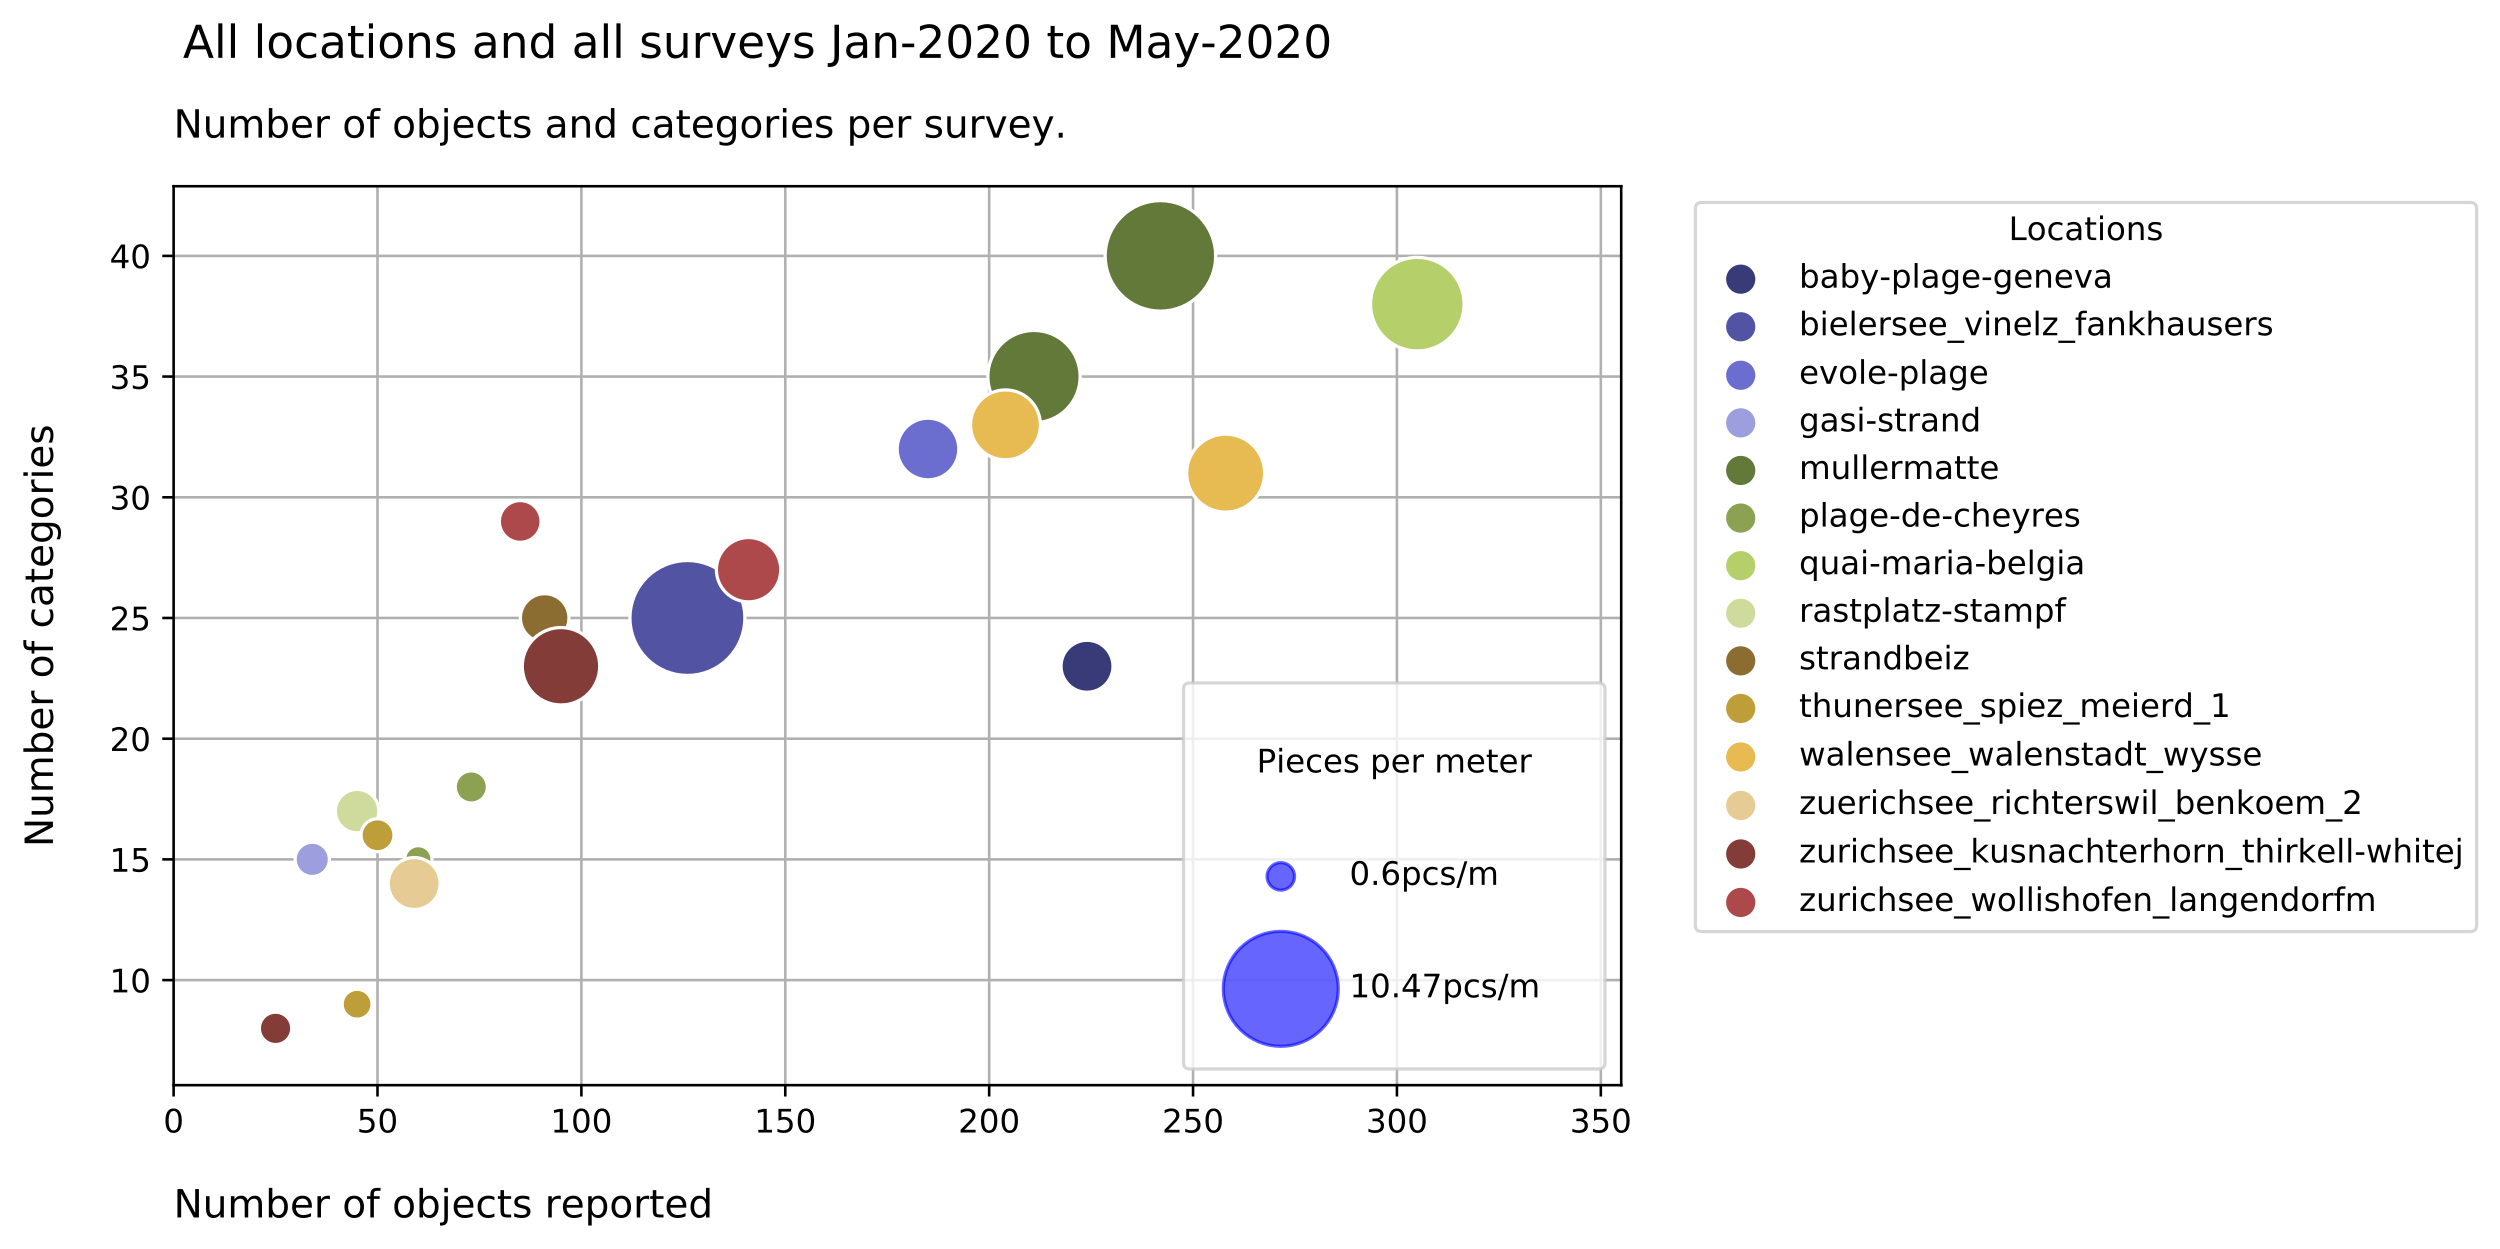 <?xml version="1.0" encoding="utf-8" standalone="no"?>
<!DOCTYPE svg PUBLIC "-//W3C//DTD SVG 1.1//EN"
  "http://www.w3.org/Graphics/SVG/1.1/DTD/svg11.dtd">
<!-- Created with matplotlib (https://matplotlib.org/) -->
<svg height="385.13pt" version="1.1" viewBox="0 0 770.937 385.13" width="770.937pt" xmlns="http://www.w3.org/2000/svg" xmlns:xlink="http://www.w3.org/1999/xlink">
 <defs>
  <style type="text/css">
*{stroke-linecap:butt;stroke-linejoin:round;}
  </style>
 </defs>
 <g id="figure_1">
  <g id="patch_1">
   <path d="M 0 385.13 
L 770.937 385.13 
L 770.937 0 
L 0 0 
z
" style="fill:#ffffff;"/>
  </g>
  <g id="axes_1">
   <g id="patch_2">
    <path d="M 53.539 334.638 
L 499.939 334.638 
L 499.939 57.438 
L 53.539 57.438 
z
" style="fill:#ffffff;"/>
   </g>
   <g id="matplotlib.axis_1">
    <g id="xtick_1">
     <g id="line2d_1">
      <path clip-path="url(#p89c11359e5)" d="M 53.539 334.638 
L 53.539 57.438 
" style="fill:none;stroke:#b0b0b0;stroke-linecap:square;stroke-width:0.8;"/>
     </g>
     <g id="line2d_2">
      <defs>
       <path d="M 0 0 
L 0 3.5 
" id="m1aa04b6f3b" style="stroke:#000000;stroke-width:0.8;"/>
      </defs>
      <g>
       <use style="stroke:#000000;stroke-width:0.8;" x="53.539" xlink:href="#m1aa04b6f3b" y="334.638"/>
      </g>
     </g>
     <g id="text_1">
      <!-- 0 -->
      <defs>
       <path d="M 31.781 66.406 
Q 24.172 66.406 20.328 58.906 
Q 16.5 51.422 16.5 36.375 
Q 16.5 21.391 20.328 13.891 
Q 24.172 6.391 31.781 6.391 
Q 39.453 6.391 43.281 13.891 
Q 47.125 21.391 47.125 36.375 
Q 47.125 51.422 43.281 58.906 
Q 39.453 66.406 31.781 66.406 
z
M 31.781 74.219 
Q 44.047 74.219 50.516 64.516 
Q 56.984 54.828 56.984 36.375 
Q 56.984 17.969 50.516 8.266 
Q 44.047 -1.422 31.781 -1.422 
Q 19.531 -1.422 13.062 8.266 
Q 6.594 17.969 6.594 36.375 
Q 6.594 54.828 13.062 64.516 
Q 19.531 74.219 31.781 74.219 
z
" id="DejaVuSans-48"/>
      </defs>
      <g transform="translate(50.358 349.236)scale(0.1 -0.1)">
       <use xlink:href="#DejaVuSans-48"/>
      </g>
     </g>
    </g>
    <g id="xtick_2">
     <g id="line2d_3">
      <path clip-path="url(#p89c11359e5)" d="M 116.412 334.638 
L 116.412 57.438 
" style="fill:none;stroke:#b0b0b0;stroke-linecap:square;stroke-width:0.8;"/>
     </g>
     <g id="line2d_4">
      <g>
       <use style="stroke:#000000;stroke-width:0.8;" x="116.412" xlink:href="#m1aa04b6f3b" y="334.638"/>
      </g>
     </g>
     <g id="text_2">
      <!-- 50 -->
      <defs>
       <path d="M 10.797 72.906 
L 49.516 72.906 
L 49.516 64.594 
L 19.828 64.594 
L 19.828 46.734 
Q 21.969 47.469 24.109 47.828 
Q 26.266 48.188 28.422 48.188 
Q 40.625 48.188 47.75 41.5 
Q 54.891 34.812 54.891 23.391 
Q 54.891 11.625 47.562 5.094 
Q 40.234 -1.422 26.906 -1.422 
Q 22.312 -1.422 17.547 -0.641 
Q 12.797 0.141 7.719 1.703 
L 7.719 11.625 
Q 12.109 9.234 16.797 8.062 
Q 21.484 6.891 26.703 6.891 
Q 35.156 6.891 40.078 11.328 
Q 45.016 15.766 45.016 23.391 
Q 45.016 31 40.078 35.438 
Q 35.156 39.891 26.703 39.891 
Q 22.75 39.891 18.812 39.016 
Q 14.891 38.141 10.797 36.281 
z
" id="DejaVuSans-53"/>
      </defs>
      <g transform="translate(110.049 349.236)scale(0.1 -0.1)">
       <use xlink:href="#DejaVuSans-53"/>
       <use x="63.623" xlink:href="#DejaVuSans-48"/>
      </g>
     </g>
    </g>
    <g id="xtick_3">
     <g id="line2d_5">
      <path clip-path="url(#p89c11359e5)" d="M 179.285 334.638 
L 179.285 57.438 
" style="fill:none;stroke:#b0b0b0;stroke-linecap:square;stroke-width:0.8;"/>
     </g>
     <g id="line2d_6">
      <g>
       <use style="stroke:#000000;stroke-width:0.8;" x="179.285" xlink:href="#m1aa04b6f3b" y="334.638"/>
      </g>
     </g>
     <g id="text_3">
      <!-- 100 -->
      <defs>
       <path d="M 12.406 8.297 
L 28.516 8.297 
L 28.516 63.922 
L 10.984 60.406 
L 10.984 69.391 
L 28.422 72.906 
L 38.281 72.906 
L 38.281 8.297 
L 54.391 8.297 
L 54.391 0 
L 12.406 0 
z
" id="DejaVuSans-49"/>
      </defs>
      <g transform="translate(169.741 349.236)scale(0.1 -0.1)">
       <use xlink:href="#DejaVuSans-49"/>
       <use x="63.623" xlink:href="#DejaVuSans-48"/>
       <use x="127.246" xlink:href="#DejaVuSans-48"/>
      </g>
     </g>
    </g>
    <g id="xtick_4">
     <g id="line2d_7">
      <path clip-path="url(#p89c11359e5)" d="M 242.158 334.638 
L 242.158 57.438 
" style="fill:none;stroke:#b0b0b0;stroke-linecap:square;stroke-width:0.8;"/>
     </g>
     <g id="line2d_8">
      <g>
       <use style="stroke:#000000;stroke-width:0.8;" x="242.158" xlink:href="#m1aa04b6f3b" y="334.638"/>
      </g>
     </g>
     <g id="text_4">
      <!-- 150 -->
      <g transform="translate(232.615 349.236)scale(0.1 -0.1)">
       <use xlink:href="#DejaVuSans-49"/>
       <use x="63.623" xlink:href="#DejaVuSans-53"/>
       <use x="127.246" xlink:href="#DejaVuSans-48"/>
      </g>
     </g>
    </g>
    <g id="xtick_5">
     <g id="line2d_9">
      <path clip-path="url(#p89c11359e5)" d="M 305.032 334.638 
L 305.032 57.438 
" style="fill:none;stroke:#b0b0b0;stroke-linecap:square;stroke-width:0.8;"/>
     </g>
     <g id="line2d_10">
      <g>
       <use style="stroke:#000000;stroke-width:0.8;" x="305.032" xlink:href="#m1aa04b6f3b" y="334.638"/>
      </g>
     </g>
     <g id="text_5">
      <!-- 200 -->
      <defs>
       <path d="M 19.188 8.297 
L 53.609 8.297 
L 53.609 0 
L 7.328 0 
L 7.328 8.297 
Q 12.938 14.109 22.625 23.891 
Q 32.328 33.688 34.812 36.531 
Q 39.547 41.844 41.422 45.531 
Q 43.312 49.219 43.312 52.781 
Q 43.312 58.594 39.234 62.25 
Q 35.156 65.922 28.609 65.922 
Q 23.969 65.922 18.812 64.312 
Q 13.672 62.703 7.812 59.422 
L 7.812 69.391 
Q 13.766 71.781 18.938 73 
Q 24.125 74.219 28.422 74.219 
Q 39.75 74.219 46.484 68.547 
Q 53.219 62.891 53.219 53.422 
Q 53.219 48.922 51.531 44.891 
Q 49.859 40.875 45.406 35.406 
Q 44.188 33.984 37.641 27.219 
Q 31.109 20.453 19.188 8.297 
z
" id="DejaVuSans-50"/>
      </defs>
      <g transform="translate(295.488 349.236)scale(0.1 -0.1)">
       <use xlink:href="#DejaVuSans-50"/>
       <use x="63.623" xlink:href="#DejaVuSans-48"/>
       <use x="127.246" xlink:href="#DejaVuSans-48"/>
      </g>
     </g>
    </g>
    <g id="xtick_6">
     <g id="line2d_11">
      <path clip-path="url(#p89c11359e5)" d="M 367.905 334.638 
L 367.905 57.438 
" style="fill:none;stroke:#b0b0b0;stroke-linecap:square;stroke-width:0.8;"/>
     </g>
     <g id="line2d_12">
      <g>
       <use style="stroke:#000000;stroke-width:0.8;" x="367.905" xlink:href="#m1aa04b6f3b" y="334.638"/>
      </g>
     </g>
     <g id="text_6">
      <!-- 250 -->
      <g transform="translate(358.361 349.236)scale(0.1 -0.1)">
       <use xlink:href="#DejaVuSans-50"/>
       <use x="63.623" xlink:href="#DejaVuSans-53"/>
       <use x="127.246" xlink:href="#DejaVuSans-48"/>
      </g>
     </g>
    </g>
    <g id="xtick_7">
     <g id="line2d_13">
      <path clip-path="url(#p89c11359e5)" d="M 430.778 334.638 
L 430.778 57.438 
" style="fill:none;stroke:#b0b0b0;stroke-linecap:square;stroke-width:0.8;"/>
     </g>
     <g id="line2d_14">
      <g>
       <use style="stroke:#000000;stroke-width:0.8;" x="430.778" xlink:href="#m1aa04b6f3b" y="334.638"/>
      </g>
     </g>
     <g id="text_7">
      <!-- 300 -->
      <defs>
       <path d="M 40.578 39.312 
Q 47.656 37.797 51.625 33 
Q 55.609 28.219 55.609 21.188 
Q 55.609 10.406 48.188 4.484 
Q 40.766 -1.422 27.094 -1.422 
Q 22.516 -1.422 17.656 -0.516 
Q 12.797 0.391 7.625 2.203 
L 7.625 11.719 
Q 11.719 9.328 16.594 8.109 
Q 21.484 6.891 26.812 6.891 
Q 36.078 6.891 40.938 10.547 
Q 45.797 14.203 45.797 21.188 
Q 45.797 27.641 41.281 31.266 
Q 36.766 34.906 28.719 34.906 
L 20.219 34.906 
L 20.219 43.016 
L 29.109 43.016 
Q 36.375 43.016 40.234 45.922 
Q 44.094 48.828 44.094 54.297 
Q 44.094 59.906 40.109 62.906 
Q 36.141 65.922 28.719 65.922 
Q 24.656 65.922 20.016 65.031 
Q 15.375 64.156 9.812 62.312 
L 9.812 71.094 
Q 15.438 72.656 20.344 73.438 
Q 25.25 74.219 29.594 74.219 
Q 40.828 74.219 47.359 69.109 
Q 53.906 64.016 53.906 55.328 
Q 53.906 49.266 50.438 45.094 
Q 46.969 40.922 40.578 39.312 
z
" id="DejaVuSans-51"/>
      </defs>
      <g transform="translate(421.234 349.236)scale(0.1 -0.1)">
       <use xlink:href="#DejaVuSans-51"/>
       <use x="63.623" xlink:href="#DejaVuSans-48"/>
       <use x="127.246" xlink:href="#DejaVuSans-48"/>
      </g>
     </g>
    </g>
    <g id="xtick_8">
     <g id="line2d_15">
      <path clip-path="url(#p89c11359e5)" d="M 493.651 334.638 
L 493.651 57.438 
" style="fill:none;stroke:#b0b0b0;stroke-linecap:square;stroke-width:0.8;"/>
     </g>
     <g id="line2d_16">
      <g>
       <use style="stroke:#000000;stroke-width:0.8;" x="493.651" xlink:href="#m1aa04b6f3b" y="334.638"/>
      </g>
     </g>
     <g id="text_8">
      <!-- 350 -->
      <g transform="translate(484.108 349.236)scale(0.1 -0.1)">
       <use xlink:href="#DejaVuSans-51"/>
       <use x="63.623" xlink:href="#DejaVuSans-53"/>
       <use x="127.246" xlink:href="#DejaVuSans-48"/>
      </g>
     </g>
    </g>
    <g id="text_9">
     <!-- Number of objects reported -->
     <defs>
      <path d="M 9.812 72.906 
L 23.094 72.906 
L 55.422 11.922 
L 55.422 72.906 
L 64.984 72.906 
L 64.984 0 
L 51.703 0 
L 19.391 60.984 
L 19.391 0 
L 9.812 0 
z
" id="DejaVuSans-78"/>
      <path d="M 8.5 21.578 
L 8.5 54.688 
L 17.484 54.688 
L 17.484 21.922 
Q 17.484 14.156 20.5 10.266 
Q 23.531 6.391 29.594 6.391 
Q 36.859 6.391 41.078 11.031 
Q 45.312 15.672 45.312 23.688 
L 45.312 54.688 
L 54.297 54.688 
L 54.297 0 
L 45.312 0 
L 45.312 8.406 
Q 42.047 3.422 37.719 1 
Q 33.406 -1.422 27.688 -1.422 
Q 18.266 -1.422 13.375 4.438 
Q 8.5 10.297 8.5 21.578 
z
M 31.109 56 
z
" id="DejaVuSans-117"/>
      <path d="M 52 44.188 
Q 55.375 50.25 60.062 53.125 
Q 64.75 56 71.094 56 
Q 79.641 56 84.281 50.016 
Q 88.922 44.047 88.922 33.016 
L 88.922 0 
L 79.891 0 
L 79.891 32.719 
Q 79.891 40.578 77.094 44.375 
Q 74.312 48.188 68.609 48.188 
Q 61.625 48.188 57.562 43.547 
Q 53.516 38.922 53.516 30.906 
L 53.516 0 
L 44.484 0 
L 44.484 32.719 
Q 44.484 40.625 41.703 44.406 
Q 38.922 48.188 33.109 48.188 
Q 26.219 48.188 22.156 43.531 
Q 18.109 38.875 18.109 30.906 
L 18.109 0 
L 9.078 0 
L 9.078 54.688 
L 18.109 54.688 
L 18.109 46.188 
Q 21.188 51.219 25.484 53.609 
Q 29.781 56 35.688 56 
Q 41.656 56 45.828 52.969 
Q 50 49.953 52 44.188 
z
" id="DejaVuSans-109"/>
      <path d="M 48.688 27.297 
Q 48.688 37.203 44.609 42.844 
Q 40.531 48.484 33.406 48.484 
Q 26.266 48.484 22.188 42.844 
Q 18.109 37.203 18.109 27.297 
Q 18.109 17.391 22.188 11.75 
Q 26.266 6.109 33.406 6.109 
Q 40.531 6.109 44.609 11.75 
Q 48.688 17.391 48.688 27.297 
z
M 18.109 46.391 
Q 20.953 51.266 25.266 53.625 
Q 29.594 56 35.594 56 
Q 45.562 56 51.781 48.094 
Q 58.016 40.188 58.016 27.297 
Q 58.016 14.406 51.781 6.484 
Q 45.562 -1.422 35.594 -1.422 
Q 29.594 -1.422 25.266 0.953 
Q 20.953 3.328 18.109 8.203 
L 18.109 0 
L 9.078 0 
L 9.078 75.984 
L 18.109 75.984 
z
" id="DejaVuSans-98"/>
      <path d="M 56.203 29.594 
L 56.203 25.203 
L 14.891 25.203 
Q 15.484 15.922 20.484 11.062 
Q 25.484 6.203 34.422 6.203 
Q 39.594 6.203 44.453 7.469 
Q 49.312 8.734 54.109 11.281 
L 54.109 2.781 
Q 49.266 0.734 44.188 -0.344 
Q 39.109 -1.422 33.891 -1.422 
Q 20.797 -1.422 13.156 6.188 
Q 5.516 13.812 5.516 26.812 
Q 5.516 40.234 12.766 48.109 
Q 20.016 56 32.328 56 
Q 43.359 56 49.781 48.891 
Q 56.203 41.797 56.203 29.594 
z
M 47.219 32.234 
Q 47.125 39.594 43.094 43.984 
Q 39.062 48.391 32.422 48.391 
Q 24.906 48.391 20.391 44.141 
Q 15.875 39.891 15.188 32.172 
z
" id="DejaVuSans-101"/>
      <path d="M 41.109 46.297 
Q 39.594 47.172 37.812 47.578 
Q 36.031 48 33.891 48 
Q 26.266 48 22.188 43.047 
Q 18.109 38.094 18.109 28.812 
L 18.109 0 
L 9.078 0 
L 9.078 54.688 
L 18.109 54.688 
L 18.109 46.188 
Q 20.953 51.172 25.484 53.578 
Q 30.031 56 36.531 56 
Q 37.453 56 38.578 55.875 
Q 39.703 55.766 41.062 55.516 
z
" id="DejaVuSans-114"/>
      <path id="DejaVuSans-32"/>
      <path d="M 30.609 48.391 
Q 23.391 48.391 19.188 42.75 
Q 14.984 37.109 14.984 27.297 
Q 14.984 17.484 19.156 11.844 
Q 23.344 6.203 30.609 6.203 
Q 37.797 6.203 41.984 11.859 
Q 46.188 17.531 46.188 27.297 
Q 46.188 37.016 41.984 42.703 
Q 37.797 48.391 30.609 48.391 
z
M 30.609 56 
Q 42.328 56 49.016 48.375 
Q 55.719 40.766 55.719 27.297 
Q 55.719 13.875 49.016 6.219 
Q 42.328 -1.422 30.609 -1.422 
Q 18.844 -1.422 12.172 6.219 
Q 5.516 13.875 5.516 27.297 
Q 5.516 40.766 12.172 48.375 
Q 18.844 56 30.609 56 
z
" id="DejaVuSans-111"/>
      <path d="M 37.109 75.984 
L 37.109 68.5 
L 28.516 68.5 
Q 23.688 68.5 21.797 66.547 
Q 19.922 64.594 19.922 59.516 
L 19.922 54.688 
L 34.719 54.688 
L 34.719 47.703 
L 19.922 47.703 
L 19.922 0 
L 10.891 0 
L 10.891 47.703 
L 2.297 47.703 
L 2.297 54.688 
L 10.891 54.688 
L 10.891 58.5 
Q 10.891 67.625 15.141 71.797 
Q 19.391 75.984 28.609 75.984 
z
" id="DejaVuSans-102"/>
      <path d="M 9.422 54.688 
L 18.406 54.688 
L 18.406 -0.984 
Q 18.406 -11.422 14.422 -16.109 
Q 10.453 -20.797 1.609 -20.797 
L -1.812 -20.797 
L -1.812 -13.188 
L 0.594 -13.188 
Q 5.719 -13.188 7.562 -10.812 
Q 9.422 -8.453 9.422 -0.984 
z
M 9.422 75.984 
L 18.406 75.984 
L 18.406 64.594 
L 9.422 64.594 
z
" id="DejaVuSans-106"/>
      <path d="M 48.781 52.594 
L 48.781 44.188 
Q 44.969 46.297 41.141 47.344 
Q 37.312 48.391 33.406 48.391 
Q 24.656 48.391 19.812 42.844 
Q 14.984 37.312 14.984 27.297 
Q 14.984 17.281 19.812 11.734 
Q 24.656 6.203 33.406 6.203 
Q 37.312 6.203 41.141 7.25 
Q 44.969 8.297 48.781 10.406 
L 48.781 2.094 
Q 45.016 0.344 40.984 -0.531 
Q 36.969 -1.422 32.422 -1.422 
Q 20.062 -1.422 12.781 6.344 
Q 5.516 14.109 5.516 27.297 
Q 5.516 40.672 12.859 48.328 
Q 20.219 56 33.016 56 
Q 37.156 56 41.109 55.141 
Q 45.062 54.297 48.781 52.594 
z
" id="DejaVuSans-99"/>
      <path d="M 18.312 70.219 
L 18.312 54.688 
L 36.812 54.688 
L 36.812 47.703 
L 18.312 47.703 
L 18.312 18.016 
Q 18.312 11.328 20.141 9.422 
Q 21.969 7.516 27.594 7.516 
L 36.812 7.516 
L 36.812 0 
L 27.594 0 
Q 17.188 0 13.234 3.875 
Q 9.281 7.766 9.281 18.016 
L 9.281 47.703 
L 2.688 47.703 
L 2.688 54.688 
L 9.281 54.688 
L 9.281 70.219 
z
" id="DejaVuSans-116"/>
      <path d="M 44.281 53.078 
L 44.281 44.578 
Q 40.484 46.531 36.375 47.5 
Q 32.281 48.484 27.875 48.484 
Q 21.188 48.484 17.844 46.438 
Q 14.5 44.391 14.5 40.281 
Q 14.5 37.156 16.891 35.375 
Q 19.281 33.594 26.516 31.984 
L 29.594 31.297 
Q 39.156 29.25 43.188 25.516 
Q 47.219 21.781 47.219 15.094 
Q 47.219 7.469 41.188 3.016 
Q 35.156 -1.422 24.609 -1.422 
Q 20.219 -1.422 15.453 -0.562 
Q 10.688 0.297 5.422 2 
L 5.422 11.281 
Q 10.406 8.688 15.234 7.391 
Q 20.062 6.109 24.812 6.109 
Q 31.156 6.109 34.562 8.281 
Q 37.984 10.453 37.984 14.406 
Q 37.984 18.062 35.516 20.016 
Q 33.062 21.969 24.703 23.781 
L 21.578 24.516 
Q 13.234 26.266 9.516 29.906 
Q 5.812 33.547 5.812 39.891 
Q 5.812 47.609 11.281 51.797 
Q 16.75 56 26.812 56 
Q 31.781 56 36.172 55.266 
Q 40.578 54.547 44.281 53.078 
z
" id="DejaVuSans-115"/>
      <path d="M 18.109 8.203 
L 18.109 -20.797 
L 9.078 -20.797 
L 9.078 54.688 
L 18.109 54.688 
L 18.109 46.391 
Q 20.953 51.266 25.266 53.625 
Q 29.594 56 35.594 56 
Q 45.562 56 51.781 48.094 
Q 58.016 40.188 58.016 27.297 
Q 58.016 14.406 51.781 6.484 
Q 45.562 -1.422 35.594 -1.422 
Q 29.594 -1.422 25.266 0.953 
Q 20.953 3.328 18.109 8.203 
z
M 48.688 27.297 
Q 48.688 37.203 44.609 42.844 
Q 40.531 48.484 33.406 48.484 
Q 26.266 48.484 22.188 42.844 
Q 18.109 37.203 18.109 27.297 
Q 18.109 17.391 22.188 11.75 
Q 26.266 6.109 33.406 6.109 
Q 40.531 6.109 44.609 11.75 
Q 48.688 17.391 48.688 27.297 
z
" id="DejaVuSans-112"/>
      <path d="M 45.406 46.391 
L 45.406 75.984 
L 54.391 75.984 
L 54.391 0 
L 45.406 0 
L 45.406 8.203 
Q 42.578 3.328 38.25 0.953 
Q 33.938 -1.422 27.875 -1.422 
Q 17.969 -1.422 11.734 6.484 
Q 5.516 14.406 5.516 27.297 
Q 5.516 40.188 11.734 48.094 
Q 17.969 56 27.875 56 
Q 33.938 56 38.25 53.625 
Q 42.578 51.266 45.406 46.391 
z
M 14.797 27.297 
Q 14.797 17.391 18.875 11.75 
Q 22.953 6.109 30.078 6.109 
Q 37.203 6.109 41.297 11.75 
Q 45.406 17.391 45.406 27.297 
Q 45.406 37.203 41.297 42.844 
Q 37.203 48.484 30.078 48.484 
Q 22.953 48.484 18.875 42.844 
Q 14.797 37.203 14.797 27.297 
z
" id="DejaVuSans-100"/>
     </defs>
     <g transform="translate(53.539 375.434)scale(0.12 -0.12)">
      <use xlink:href="#DejaVuSans-78"/>
      <use x="74.805" xlink:href="#DejaVuSans-117"/>
      <use x="138.184" xlink:href="#DejaVuSans-109"/>
      <use x="235.596" xlink:href="#DejaVuSans-98"/>
      <use x="299.072" xlink:href="#DejaVuSans-101"/>
      <use x="360.596" xlink:href="#DejaVuSans-114"/>
      <use x="401.709" xlink:href="#DejaVuSans-32"/>
      <use x="433.496" xlink:href="#DejaVuSans-111"/>
      <use x="494.678" xlink:href="#DejaVuSans-102"/>
      <use x="529.883" xlink:href="#DejaVuSans-32"/>
      <use x="561.67" xlink:href="#DejaVuSans-111"/>
      <use x="622.852" xlink:href="#DejaVuSans-98"/>
      <use x="686.328" xlink:href="#DejaVuSans-106"/>
      <use x="714.111" xlink:href="#DejaVuSans-101"/>
      <use x="775.635" xlink:href="#DejaVuSans-99"/>
      <use x="830.615" xlink:href="#DejaVuSans-116"/>
      <use x="869.824" xlink:href="#DejaVuSans-115"/>
      <use x="921.924" xlink:href="#DejaVuSans-32"/>
      <use x="953.711" xlink:href="#DejaVuSans-114"/>
      <use x="994.793" xlink:href="#DejaVuSans-101"/>
      <use x="1056.316" xlink:href="#DejaVuSans-112"/>
      <use x="1119.793" xlink:href="#DejaVuSans-111"/>
      <use x="1180.975" xlink:href="#DejaVuSans-114"/>
      <use x="1222.088" xlink:href="#DejaVuSans-116"/>
      <use x="1261.297" xlink:href="#DejaVuSans-101"/>
      <use x="1322.82" xlink:href="#DejaVuSans-100"/>
     </g>
    </g>
   </g>
   <g id="matplotlib.axis_2">
    <g id="ytick_1">
     <g id="line2d_17">
      <path clip-path="url(#p89c11359e5)" d="M 53.539 302.235 
L 499.939 302.235 
" style="fill:none;stroke:#b0b0b0;stroke-linecap:square;stroke-width:0.8;"/>
     </g>
     <g id="line2d_18">
      <defs>
       <path d="M 0 0 
L -3.5 0 
" id="ma915169663" style="stroke:#000000;stroke-width:0.8;"/>
      </defs>
      <g>
       <use style="stroke:#000000;stroke-width:0.8;" x="53.539" xlink:href="#ma915169663" y="302.235"/>
      </g>
     </g>
     <g id="text_10">
      <!-- 10 -->
      <g transform="translate(33.814 306.034)scale(0.1 -0.1)">
       <use xlink:href="#DejaVuSans-49"/>
       <use x="63.623" xlink:href="#DejaVuSans-48"/>
      </g>
     </g>
    </g>
    <g id="ytick_2">
     <g id="line2d_19">
      <path clip-path="url(#p89c11359e5)" d="M 53.539 265.013 
L 499.939 265.013 
" style="fill:none;stroke:#b0b0b0;stroke-linecap:square;stroke-width:0.8;"/>
     </g>
     <g id="line2d_20">
      <g>
       <use style="stroke:#000000;stroke-width:0.8;" x="53.539" xlink:href="#ma915169663" y="265.013"/>
      </g>
     </g>
     <g id="text_11">
      <!-- 15 -->
      <g transform="translate(33.814 268.813)scale(0.1 -0.1)">
       <use xlink:href="#DejaVuSans-49"/>
       <use x="63.623" xlink:href="#DejaVuSans-53"/>
      </g>
     </g>
    </g>
    <g id="ytick_3">
     <g id="line2d_21">
      <path clip-path="url(#p89c11359e5)" d="M 53.539 227.792 
L 499.939 227.792 
" style="fill:none;stroke:#b0b0b0;stroke-linecap:square;stroke-width:0.8;"/>
     </g>
     <g id="line2d_22">
      <g>
       <use style="stroke:#000000;stroke-width:0.8;" x="53.539" xlink:href="#ma915169663" y="227.792"/>
      </g>
     </g>
     <g id="text_12">
      <!-- 20 -->
      <g transform="translate(33.814 231.591)scale(0.1 -0.1)">
       <use xlink:href="#DejaVuSans-50"/>
       <use x="63.623" xlink:href="#DejaVuSans-48"/>
      </g>
     </g>
    </g>
    <g id="ytick_4">
     <g id="line2d_23">
      <path clip-path="url(#p89c11359e5)" d="M 53.539 190.57 
L 499.939 190.57 
" style="fill:none;stroke:#b0b0b0;stroke-linecap:square;stroke-width:0.8;"/>
     </g>
     <g id="line2d_24">
      <g>
       <use style="stroke:#000000;stroke-width:0.8;" x="53.539" xlink:href="#ma915169663" y="190.57"/>
      </g>
     </g>
     <g id="text_13">
      <!-- 25 -->
      <g transform="translate(33.814 194.37)scale(0.1 -0.1)">
       <use xlink:href="#DejaVuSans-50"/>
       <use x="63.623" xlink:href="#DejaVuSans-53"/>
      </g>
     </g>
    </g>
    <g id="ytick_5">
     <g id="line2d_25">
      <path clip-path="url(#p89c11359e5)" d="M 53.539 153.349 
L 499.939 153.349 
" style="fill:none;stroke:#b0b0b0;stroke-linecap:square;stroke-width:0.8;"/>
     </g>
     <g id="line2d_26">
      <g>
       <use style="stroke:#000000;stroke-width:0.8;" x="53.539" xlink:href="#ma915169663" y="153.349"/>
      </g>
     </g>
     <g id="text_14">
      <!-- 30 -->
      <g transform="translate(33.814 157.148)scale(0.1 -0.1)">
       <use xlink:href="#DejaVuSans-51"/>
       <use x="63.623" xlink:href="#DejaVuSans-48"/>
      </g>
     </g>
    </g>
    <g id="ytick_6">
     <g id="line2d_27">
      <path clip-path="url(#p89c11359e5)" d="M 53.539 116.127 
L 499.939 116.127 
" style="fill:none;stroke:#b0b0b0;stroke-linecap:square;stroke-width:0.8;"/>
     </g>
     <g id="line2d_28">
      <g>
       <use style="stroke:#000000;stroke-width:0.8;" x="53.539" xlink:href="#ma915169663" y="116.127"/>
      </g>
     </g>
     <g id="text_15">
      <!-- 35 -->
      <g transform="translate(33.814 119.927)scale(0.1 -0.1)">
       <use xlink:href="#DejaVuSans-51"/>
       <use x="63.623" xlink:href="#DejaVuSans-53"/>
      </g>
     </g>
    </g>
    <g id="ytick_7">
     <g id="line2d_29">
      <path clip-path="url(#p89c11359e5)" d="M 53.539 78.906 
L 499.939 78.906 
" style="fill:none;stroke:#b0b0b0;stroke-linecap:square;stroke-width:0.8;"/>
     </g>
     <g id="line2d_30">
      <g>
       <use style="stroke:#000000;stroke-width:0.8;" x="53.539" xlink:href="#ma915169663" y="78.906"/>
      </g>
     </g>
     <g id="text_16">
      <!-- 40 -->
      <defs>
       <path d="M 37.797 64.312 
L 12.891 25.391 
L 37.797 25.391 
z
M 35.203 72.906 
L 47.609 72.906 
L 47.609 25.391 
L 58.016 25.391 
L 58.016 17.188 
L 47.609 17.188 
L 47.609 0 
L 37.797 0 
L 37.797 17.188 
L 4.891 17.188 
L 4.891 26.703 
z
" id="DejaVuSans-52"/>
      </defs>
      <g transform="translate(33.814 82.705)scale(0.1 -0.1)">
       <use xlink:href="#DejaVuSans-52"/>
       <use x="63.623" xlink:href="#DejaVuSans-48"/>
      </g>
     </g>
    </g>
    <g id="text_17">
     <!-- Number of categories -->
     <defs>
      <path d="M 34.281 27.484 
Q 23.391 27.484 19.188 25 
Q 14.984 22.516 14.984 16.5 
Q 14.984 11.719 18.141 8.906 
Q 21.297 6.109 26.703 6.109 
Q 34.188 6.109 38.703 11.406 
Q 43.219 16.703 43.219 25.484 
L 43.219 27.484 
z
M 52.203 31.203 
L 52.203 0 
L 43.219 0 
L 43.219 8.297 
Q 40.141 3.328 35.547 0.953 
Q 30.953 -1.422 24.312 -1.422 
Q 15.922 -1.422 10.953 3.297 
Q 6 8.016 6 15.922 
Q 6 25.141 12.172 29.828 
Q 18.359 34.516 30.609 34.516 
L 43.219 34.516 
L 43.219 35.406 
Q 43.219 41.609 39.141 45 
Q 35.062 48.391 27.688 48.391 
Q 23 48.391 18.547 47.266 
Q 14.109 46.141 10.016 43.891 
L 10.016 52.203 
Q 14.938 54.109 19.578 55.047 
Q 24.219 56 28.609 56 
Q 40.484 56 46.344 49.844 
Q 52.203 43.703 52.203 31.203 
z
" id="DejaVuSans-97"/>
      <path d="M 45.406 27.984 
Q 45.406 37.75 41.375 43.109 
Q 37.359 48.484 30.078 48.484 
Q 22.859 48.484 18.828 43.109 
Q 14.797 37.75 14.797 27.984 
Q 14.797 18.266 18.828 12.891 
Q 22.859 7.516 30.078 7.516 
Q 37.359 7.516 41.375 12.891 
Q 45.406 18.266 45.406 27.984 
z
M 54.391 6.781 
Q 54.391 -7.172 48.188 -13.984 
Q 42 -20.797 29.203 -20.797 
Q 24.469 -20.797 20.266 -20.094 
Q 16.062 -19.391 12.109 -17.922 
L 12.109 -9.188 
Q 16.062 -11.328 19.922 -12.344 
Q 23.781 -13.375 27.781 -13.375 
Q 36.625 -13.375 41.016 -8.766 
Q 45.406 -4.156 45.406 5.172 
L 45.406 9.625 
Q 42.625 4.781 38.281 2.391 
Q 33.938 0 27.875 0 
Q 17.828 0 11.672 7.656 
Q 5.516 15.328 5.516 27.984 
Q 5.516 40.672 11.672 48.328 
Q 17.828 56 27.875 56 
Q 33.938 56 38.281 53.609 
Q 42.625 51.219 45.406 46.391 
L 45.406 54.688 
L 54.391 54.688 
z
" id="DejaVuSans-103"/>
      <path d="M 9.422 54.688 
L 18.406 54.688 
L 18.406 0 
L 9.422 0 
z
M 9.422 75.984 
L 18.406 75.984 
L 18.406 64.594 
L 9.422 64.594 
z
" id="DejaVuSans-105"/>
     </defs>
     <g transform="translate(16.318 261.189)rotate(-90)scale(0.12 -0.12)">
      <use xlink:href="#DejaVuSans-78"/>
      <use x="74.805" xlink:href="#DejaVuSans-117"/>
      <use x="138.184" xlink:href="#DejaVuSans-109"/>
      <use x="235.596" xlink:href="#DejaVuSans-98"/>
      <use x="299.072" xlink:href="#DejaVuSans-101"/>
      <use x="360.596" xlink:href="#DejaVuSans-114"/>
      <use x="401.709" xlink:href="#DejaVuSans-32"/>
      <use x="433.496" xlink:href="#DejaVuSans-111"/>
      <use x="494.678" xlink:href="#DejaVuSans-102"/>
      <use x="529.883" xlink:href="#DejaVuSans-32"/>
      <use x="561.67" xlink:href="#DejaVuSans-99"/>
      <use x="616.65" xlink:href="#DejaVuSans-97"/>
      <use x="677.93" xlink:href="#DejaVuSans-116"/>
      <use x="717.139" xlink:href="#DejaVuSans-101"/>
      <use x="778.662" xlink:href="#DejaVuSans-103"/>
      <use x="842.139" xlink:href="#DejaVuSans-111"/>
      <use x="903.32" xlink:href="#DejaVuSans-114"/>
      <use x="944.434" xlink:href="#DejaVuSans-105"/>
      <use x="972.217" xlink:href="#DejaVuSans-101"/>
      <use x="1033.74" xlink:href="#DejaVuSans-115"/>
     </g>
    </g>
   </g>
   <g id="PathCollection_1">
    <defs>
     <path d="M 0 8.012 
C 2.125 8.012 4.163 7.168 5.666 5.666 
C 7.168 4.163 8.012 2.125 8.012 0 
C 8.012 -2.125 7.168 -4.163 5.666 -5.666 
C 4.163 -7.168 2.125 -8.012 0 -8.012 
C -2.125 -8.012 -4.163 -7.168 -5.666 -5.666 
C -7.168 -4.163 -8.012 -2.125 -8.012 0 
C -8.012 2.125 -7.168 4.163 -5.666 5.666 
C -4.163 7.168 -2.125 8.012 0 8.012 
z
" id="m6f766b84a8" style="stroke:#ffffff;"/>
    </defs>
    <g clip-path="url(#p89c11359e5)">
     <use style="fill:#393b79;stroke:#ffffff;" x="335.211" xlink:href="#m6f766b84a8" y="205.459"/>
    </g>
   </g>
   <g id="PathCollection_2">
    <defs>
     <path d="M 0 17.723 
C 4.7 17.723 9.208 15.855 12.532 12.532 
C 15.855 9.208 17.723 4.7 17.723 0 
C 17.723 -4.7 15.855 -9.208 12.532 -12.532 
C 9.208 -15.855 4.7 -17.723 0 -17.723 
C -4.7 -17.723 -9.208 -15.855 -12.532 -12.532 
C -15.855 -9.208 -17.723 -4.7 -17.723 0 
C -17.723 4.7 -15.855 9.208 -12.532 12.532 
C -9.208 15.855 -4.7 17.723 0 17.723 
z
" id="mc7522f308d" style="stroke:#ffffff;"/>
    </defs>
    <g clip-path="url(#p89c11359e5)">
     <use style="fill:#5254a3;stroke:#ffffff;" x="211.979" xlink:href="#mc7522f308d" y="190.57"/>
    </g>
   </g>
   <g id="PathCollection_3">
    <defs>
     <path d="M 0 9.503 
C 2.52 9.503 4.937 8.501 6.719 6.719 
C 8.501 4.937 9.503 2.52 9.503 0 
C 9.503 -2.52 8.501 -4.937 6.719 -6.719 
C 4.937 -8.501 2.52 -9.503 0 -9.503 
C -2.52 -9.503 -4.937 -8.501 -6.719 -6.719 
C -8.501 -4.937 -9.503 -2.52 -9.503 0 
C -9.503 2.52 -8.501 4.937 -6.719 6.719 
C -4.937 8.501 -2.52 9.503 0 9.503 
z
" id="m204db726f5" style="stroke:#ffffff;"/>
    </defs>
    <g clip-path="url(#p89c11359e5)">
     <use style="fill:#6b6ecf;stroke:#ffffff;" x="286.17" xlink:href="#m204db726f5" y="138.46"/>
    </g>
   </g>
   <g id="PathCollection_4">
    <defs>
     <path d="M 0 5.282 
C 1.401 5.282 2.744 4.725 3.735 3.735 
C 4.725 2.744 5.282 1.401 5.282 0 
C 5.282 -1.401 4.725 -2.744 3.735 -3.735 
C 2.744 -4.725 1.401 -5.282 0 -5.282 
C -1.401 -5.282 -2.744 -4.725 -3.735 -3.735 
C -4.725 -2.744 -5.282 -1.401 -5.282 0 
C -5.282 1.401 -4.725 2.744 -3.735 3.735 
C -2.744 4.725 -1.401 5.282 0 5.282 
z
" id="m8df9586979" style="stroke:#ffffff;"/>
    </defs>
    <g clip-path="url(#p89c11359e5)">
     <use style="fill:#9c9ede;stroke:#ffffff;" x="96.293" xlink:href="#m8df9586979" y="265.013"/>
    </g>
   </g>
   <g id="PathCollection_5">
    <path clip-path="url(#p89c11359e5)" d="M 357.845 95.947 
C 362.365 95.947 366.699 94.151 369.895 90.956 
C 373.091 87.76 374.886 83.425 374.886 78.906 
C 374.886 74.387 373.091 70.052 369.895 66.856 
C 366.699 63.66 362.365 61.865 357.845 61.865 
C 353.326 61.865 348.991 63.66 345.795 66.856 
C 342.6 70.052 340.804 74.387 340.804 78.906 
C 340.804 83.425 342.6 87.76 345.795 90.956 
C 348.991 94.151 353.326 95.947 357.845 95.947 
z
" style="fill:#637939;stroke:#ffffff;"/>
    <path clip-path="url(#p89c11359e5)" d="M 318.864 130.358 
C 322.638 130.358 326.258 128.858 328.926 126.19 
C 331.595 123.521 333.094 119.901 333.094 116.127 
C 333.094 112.353 331.595 108.734 328.926 106.065 
C 326.258 103.397 322.638 101.897 318.864 101.897 
C 315.09 101.897 311.47 103.397 308.802 106.065 
C 306.133 108.734 304.634 112.353 304.634 116.127 
C 304.634 119.901 306.133 123.521 308.802 126.19 
C 311.47 128.858 315.09 130.358 318.864 130.358 
z
" style="fill:#637939;stroke:#ffffff;"/>
   </g>
   <g id="PathCollection_6">
    <path clip-path="url(#p89c11359e5)" d="M 128.987 269.256 
C 130.112 269.256 131.191 268.809 131.987 268.013 
C 132.782 267.218 133.229 266.139 133.229 265.013 
C 133.229 263.888 132.782 262.809 131.987 262.013 
C 131.191 261.218 130.112 260.771 128.987 260.771 
C 127.861 260.771 126.782 261.218 125.987 262.013 
C 125.191 262.809 124.744 263.888 124.744 265.013 
C 124.744 266.139 125.191 267.218 125.987 268.013 
C 126.782 268.809 127.861 269.256 128.987 269.256 
z
" style="fill:#8ca252;stroke:#ffffff;"/>
    <path clip-path="url(#p89c11359e5)" d="M 145.334 247.64 
C 146.649 247.64 147.911 247.118 148.841 246.188 
C 149.771 245.258 150.294 243.996 150.294 242.68 
C 150.294 241.365 149.771 240.103 148.841 239.173 
C 147.911 238.243 146.649 237.721 145.334 237.721 
C 144.018 237.721 142.757 238.243 141.827 239.173 
C 140.896 240.103 140.374 241.365 140.374 242.68 
C 140.374 243.996 140.896 245.258 141.827 246.188 
C 142.757 247.118 144.018 247.64 145.334 247.64 
z
" style="fill:#8ca252;stroke:#ffffff;"/>
   </g>
   <g id="PathCollection_7">
    <defs>
     <path d="M 0 14.429 
C 3.827 14.429 7.497 12.909 10.203 10.203 
C 12.909 7.497 14.429 3.827 14.429 0 
C 14.429 -3.827 12.909 -7.497 10.203 -10.203 
C 7.497 -12.909 3.827 -14.429 0 -14.429 
C -3.827 -14.429 -7.497 -12.909 -10.203 -10.203 
C -12.909 -7.497 -14.429 -3.827 -14.429 0 
C -14.429 3.827 -12.909 7.497 -10.203 10.203 
C -7.497 12.909 -3.827 14.429 0 14.429 
z
" id="m17b56c1bd8" style="stroke:#ffffff;"/>
    </defs>
    <g clip-path="url(#p89c11359e5)">
     <use style="fill:#b5cf6b;stroke:#ffffff;" x="437.066" xlink:href="#m17b56c1bd8" y="93.795"/>
    </g>
   </g>
   <g id="PathCollection_8">
    <defs>
     <path d="M 0 6.708 
C 1.779 6.708 3.485 6.001 4.743 4.743 
C 6.001 3.485 6.708 1.779 6.708 0 
C 6.708 -1.779 6.001 -3.485 4.743 -4.743 
C 3.485 -6.001 1.779 -6.708 0 -6.708 
C -1.779 -6.708 -3.485 -6.001 -4.743 -4.743 
C -6.001 -3.485 -6.708 -1.779 -6.708 0 
C -6.708 1.779 -6.001 3.485 -4.743 4.743 
C -3.485 6.001 -1.779 6.708 0 6.708 
z
" id="ma00980ba96" style="stroke:#ffffff;"/>
    </defs>
    <g clip-path="url(#p89c11359e5)">
     <use style="fill:#cedb9c;stroke:#ffffff;" x="110.125" xlink:href="#ma00980ba96" y="250.125"/>
    </g>
   </g>
   <g id="PathCollection_9">
    <defs>
     <path d="M 0 7.49 
C 1.986 7.49 3.892 6.701 5.296 5.296 
C 6.701 3.892 7.49 1.986 7.49 0 
C 7.49 -1.986 6.701 -3.892 5.296 -5.296 
C 3.892 -6.701 1.986 -7.49 0 -7.49 
C -1.986 -7.49 -3.892 -6.701 -5.296 -5.296 
C -6.701 -3.892 -7.49 -1.986 -7.49 0 
C -7.49 1.986 -6.701 3.892 -5.296 5.296 
C -3.892 6.701 -1.986 7.49 0 7.49 
z
" id="madafd19581" style="stroke:#ffffff;"/>
    </defs>
    <g clip-path="url(#p89c11359e5)">
     <use style="fill:#8c6d31;stroke:#ffffff;" x="167.968" xlink:href="#madafd19581" y="190.57"/>
    </g>
   </g>
   <g id="PathCollection_10">
    <path clip-path="url(#p89c11359e5)" d="M 110.125 314.294 
C 111.349 314.294 112.523 313.808 113.388 312.943 
C 114.254 312.077 114.74 310.903 114.74 309.679 
C 114.74 308.455 114.254 307.281 113.388 306.416 
C 112.523 305.55 111.349 305.064 110.125 305.064 
C 108.901 305.064 107.727 305.55 106.861 306.416 
C 105.996 307.281 105.509 308.455 105.509 309.679 
C 105.509 310.903 105.996 312.077 106.861 312.943 
C 107.727 313.808 108.901 314.294 110.125 314.294 
z
" style="fill:#bd9e39;stroke:#ffffff;"/>
    <path clip-path="url(#p89c11359e5)" d="M 116.412 262.648 
C 117.759 262.648 119.051 262.113 120.004 261.161 
C 120.956 260.208 121.491 258.916 121.491 257.569 
C 121.491 256.222 120.956 254.93 120.004 253.977 
C 119.051 253.025 117.759 252.49 116.412 252.49 
C 115.065 252.49 113.773 253.025 112.82 253.977 
C 111.868 254.93 111.333 256.222 111.333 257.569 
C 111.333 258.916 111.868 260.208 112.82 261.161 
C 113.773 262.113 115.065 262.648 116.412 262.648 
z
" style="fill:#bd9e39;stroke:#ffffff;"/>
   </g>
   <g id="PathCollection_11">
    <path clip-path="url(#p89c11359e5)" d="M 310.062 141.791 
C 312.919 141.791 315.66 140.656 317.681 138.635 
C 319.701 136.614 320.837 133.874 320.837 131.016 
C 320.837 128.158 319.701 125.418 317.681 123.397 
C 315.66 121.376 312.919 120.241 310.062 120.241 
C 307.204 120.241 304.463 121.376 302.443 123.397 
C 300.422 125.418 299.287 128.158 299.287 131.016 
C 299.287 133.874 300.422 136.614 302.443 138.635 
C 304.463 140.656 307.204 141.791 310.062 141.791 
z
" style="fill:#e7ba52;stroke:#ffffff;"/>
    <path clip-path="url(#p89c11359e5)" d="M 377.965 157.93 
C 381.154 157.93 384.213 156.663 386.468 154.408 
C 388.723 152.153 389.99 149.094 389.99 145.905 
C 389.99 142.716 388.723 139.657 386.468 137.402 
C 384.213 135.147 381.154 133.88 377.965 133.88 
C 374.776 133.88 371.717 135.147 369.462 137.402 
C 367.207 139.657 365.94 142.716 365.94 145.905 
C 365.94 149.094 367.207 152.153 369.462 154.408 
C 371.717 156.663 374.776 157.93 377.965 157.93 
z
" style="fill:#e7ba52;stroke:#ffffff;"/>
   </g>
   <g id="PathCollection_12">
    <defs>
     <path d="M 0 8.012 
C 2.125 8.012 4.163 7.168 5.666 5.666 
C 7.168 4.163 8.012 2.125 8.012 0 
C 8.012 -2.125 7.168 -4.163 5.666 -5.666 
C 4.163 -7.168 2.125 -8.012 0 -8.012 
C -2.125 -8.012 -4.163 -7.168 -5.666 -5.666 
C -7.168 -4.163 -8.012 -2.125 -8.012 0 
C -8.012 2.125 -7.168 4.163 -5.666 5.666 
C -4.163 7.168 -2.125 8.012 0 8.012 
z
" id="m0ec48b1701" style="stroke:#ffffff;"/>
    </defs>
    <g clip-path="url(#p89c11359e5)">
     <use style="fill:#e7cb94;stroke:#ffffff;" x="127.729" xlink:href="#m0ec48b1701" y="272.458"/>
    </g>
   </g>
   <g id="PathCollection_13">
    <path clip-path="url(#p89c11359e5)" d="M 172.998 217.396 
C 176.164 217.396 179.2 216.139 181.439 213.9 
C 183.677 211.661 184.935 208.625 184.935 205.459 
C 184.935 202.293 183.677 199.257 181.439 197.018 
C 179.2 194.779 176.164 193.522 172.998 193.522 
C 169.832 193.522 166.796 194.779 164.557 197.018 
C 162.318 199.257 161.061 202.293 161.061 205.459 
C 161.061 208.625 162.318 211.661 164.557 213.9 
C 166.796 216.139 169.832 217.396 172.998 217.396 
z
" style="fill:#843c39;stroke:#ffffff;"/>
    <path clip-path="url(#p89c11359e5)" d="M 84.975 322.113 
C 86.299 322.113 87.568 321.588 88.504 320.652 
C 89.44 319.716 89.965 318.447 89.965 317.123 
C 89.965 315.8 89.44 314.531 88.504 313.595 
C 87.568 312.659 86.299 312.133 84.975 312.133 
C 83.652 312.133 82.383 312.659 81.447 313.595 
C 80.511 314.531 79.985 315.8 79.985 317.123 
C 79.985 318.447 80.511 319.716 81.447 320.652 
C 82.383 321.588 83.652 322.113 84.975 322.113 
z
" style="fill:#843c39;stroke:#ffffff;"/>
   </g>
   <g id="PathCollection_14">
    <path clip-path="url(#p89c11359e5)" d="M 160.423 167.227 
C 162.13 167.227 163.766 166.55 164.973 165.343 
C 166.18 164.136 166.858 162.5 166.858 160.793 
C 166.858 159.087 166.18 157.45 164.973 156.243 
C 163.766 155.037 162.13 154.359 160.423 154.359 
C 158.717 154.359 157.08 155.037 155.874 156.243 
C 154.667 157.45 153.989 159.087 153.989 160.793 
C 153.989 162.5 154.667 164.136 155.874 165.343 
C 157.08 166.55 158.717 167.227 160.423 167.227 
z
" style="fill:#ad494a;stroke:#ffffff;"/>
    <path clip-path="url(#p89c11359e5)" d="M 230.841 185.601 
C 233.472 185.601 235.995 184.556 237.856 182.696 
C 239.716 180.836 240.761 178.313 240.761 175.682 
C 240.761 173.051 239.716 170.528 237.856 168.668 
C 235.995 166.807 233.472 165.762 230.841 165.762 
C 228.211 165.762 225.687 166.807 223.827 168.668 
C 221.967 170.528 220.922 173.051 220.922 175.682 
C 220.922 178.313 221.967 180.836 223.827 182.696 
C 225.687 184.556 228.211 185.601 230.841 185.601 
z
" style="fill:#ad494a;stroke:#ffffff;"/>
   </g>
   <g id="PathCollection_15"/>
   <g id="PathCollection_16"/>
   <g id="patch_3">
    <path d="M 53.539 334.638 
L 53.539 57.438 
" style="fill:none;stroke:#000000;stroke-linecap:square;stroke-linejoin:miter;stroke-width:0.8;"/>
   </g>
   <g id="patch_4">
    <path d="M 499.939 334.638 
L 499.939 57.438 
" style="fill:none;stroke:#000000;stroke-linecap:square;stroke-linejoin:miter;stroke-width:0.8;"/>
   </g>
   <g id="patch_5">
    <path d="M 53.539 334.638 
L 499.939 334.638 
" style="fill:none;stroke:#000000;stroke-linecap:square;stroke-linejoin:miter;stroke-width:0.8;"/>
   </g>
   <g id="patch_6">
    <path d="M 53.539 57.438 
L 499.939 57.438 
" style="fill:none;stroke:#000000;stroke-linecap:square;stroke-linejoin:miter;stroke-width:0.8;"/>
   </g>
   <g id="text_18">
    <!-- Number of objects and categories per survey. -->
    <defs>
     <path d="M 54.891 33.016 
L 54.891 0 
L 45.906 0 
L 45.906 32.719 
Q 45.906 40.484 42.875 44.328 
Q 39.844 48.188 33.797 48.188 
Q 26.516 48.188 22.312 43.547 
Q 18.109 38.922 18.109 30.906 
L 18.109 0 
L 9.078 0 
L 9.078 54.688 
L 18.109 54.688 
L 18.109 46.188 
Q 21.344 51.125 25.703 53.562 
Q 30.078 56 35.797 56 
Q 45.219 56 50.047 50.172 
Q 54.891 44.344 54.891 33.016 
z
" id="DejaVuSans-110"/>
     <path d="M 2.984 54.688 
L 12.5 54.688 
L 29.594 8.797 
L 46.688 54.688 
L 56.203 54.688 
L 35.688 0 
L 23.484 0 
z
" id="DejaVuSans-118"/>
     <path d="M 32.172 -5.078 
Q 28.375 -14.844 24.75 -17.812 
Q 21.141 -20.797 15.094 -20.797 
L 7.906 -20.797 
L 7.906 -13.281 
L 13.188 -13.281 
Q 16.891 -13.281 18.938 -11.516 
Q 21 -9.766 23.484 -3.219 
L 25.094 0.875 
L 2.984 54.688 
L 12.5 54.688 
L 29.594 11.922 
L 46.688 54.688 
L 56.203 54.688 
z
" id="DejaVuSans-121"/>
     <path d="M 10.688 12.406 
L 21 12.406 
L 21 0 
L 10.688 0 
z
" id="DejaVuSans-46"/>
    </defs>
    <g transform="translate(53.539 42.438)scale(0.12 -0.12)">
     <use xlink:href="#DejaVuSans-78"/>
     <use x="74.805" xlink:href="#DejaVuSans-117"/>
     <use x="138.184" xlink:href="#DejaVuSans-109"/>
     <use x="235.596" xlink:href="#DejaVuSans-98"/>
     <use x="299.072" xlink:href="#DejaVuSans-101"/>
     <use x="360.596" xlink:href="#DejaVuSans-114"/>
     <use x="401.709" xlink:href="#DejaVuSans-32"/>
     <use x="433.496" xlink:href="#DejaVuSans-111"/>
     <use x="494.678" xlink:href="#DejaVuSans-102"/>
     <use x="529.883" xlink:href="#DejaVuSans-32"/>
     <use x="561.67" xlink:href="#DejaVuSans-111"/>
     <use x="622.852" xlink:href="#DejaVuSans-98"/>
     <use x="686.328" xlink:href="#DejaVuSans-106"/>
     <use x="714.111" xlink:href="#DejaVuSans-101"/>
     <use x="775.635" xlink:href="#DejaVuSans-99"/>
     <use x="830.615" xlink:href="#DejaVuSans-116"/>
     <use x="869.824" xlink:href="#DejaVuSans-115"/>
     <use x="921.924" xlink:href="#DejaVuSans-32"/>
     <use x="953.711" xlink:href="#DejaVuSans-97"/>
     <use x="1014.99" xlink:href="#DejaVuSans-110"/>
     <use x="1078.369" xlink:href="#DejaVuSans-100"/>
     <use x="1141.846" xlink:href="#DejaVuSans-32"/>
     <use x="1173.633" xlink:href="#DejaVuSans-99"/>
     <use x="1228.613" xlink:href="#DejaVuSans-97"/>
     <use x="1289.893" xlink:href="#DejaVuSans-116"/>
     <use x="1329.102" xlink:href="#DejaVuSans-101"/>
     <use x="1390.625" xlink:href="#DejaVuSans-103"/>
     <use x="1454.102" xlink:href="#DejaVuSans-111"/>
     <use x="1515.283" xlink:href="#DejaVuSans-114"/>
     <use x="1556.396" xlink:href="#DejaVuSans-105"/>
     <use x="1584.18" xlink:href="#DejaVuSans-101"/>
     <use x="1645.703" xlink:href="#DejaVuSans-115"/>
     <use x="1697.803" xlink:href="#DejaVuSans-32"/>
     <use x="1729.59" xlink:href="#DejaVuSans-112"/>
     <use x="1793.066" xlink:href="#DejaVuSans-101"/>
     <use x="1854.59" xlink:href="#DejaVuSans-114"/>
     <use x="1895.703" xlink:href="#DejaVuSans-32"/>
     <use x="1927.49" xlink:href="#DejaVuSans-115"/>
     <use x="1979.59" xlink:href="#DejaVuSans-117"/>
     <use x="2042.969" xlink:href="#DejaVuSans-114"/>
     <use x="2084.082" xlink:href="#DejaVuSans-118"/>
     <use x="2143.262" xlink:href="#DejaVuSans-101"/>
     <use x="2204.785" xlink:href="#DejaVuSans-121"/>
     <use x="2263.746" xlink:href="#DejaVuSans-46"/>
    </g>
   </g>
   <g id="legend_1">
    <g id="patch_7">
     <path d="M 524.795 287.278 
L 761.737 287.278 
Q 763.737 287.278 763.737 285.278 
L 763.737 64.438 
Q 763.737 62.438 761.737 62.438 
L 524.795 62.438 
Q 522.795 62.438 522.795 64.438 
L 522.795 285.278 
Q 522.795 287.278 524.795 287.278 
z
" style="fill:#ffffff;opacity:0.8;stroke:#cccccc;stroke-linejoin:miter;"/>
    </g>
    <g id="text_19">
     <!-- Locations -->
     <defs>
      <path d="M 9.812 72.906 
L 19.672 72.906 
L 19.672 8.297 
L 55.172 8.297 
L 55.172 0 
L 9.812 0 
z
" id="DejaVuSans-76"/>
     </defs>
     <g transform="translate(619.426 74.036)scale(0.1 -0.1)">
      <use xlink:href="#DejaVuSans-76"/>
      <use x="55.697" xlink:href="#DejaVuSans-111"/>
      <use x="116.879" xlink:href="#DejaVuSans-99"/>
      <use x="171.859" xlink:href="#DejaVuSans-97"/>
      <use x="233.139" xlink:href="#DejaVuSans-116"/>
      <use x="272.348" xlink:href="#DejaVuSans-105"/>
      <use x="300.131" xlink:href="#DejaVuSans-111"/>
      <use x="361.312" xlink:href="#DejaVuSans-110"/>
      <use x="424.691" xlink:href="#DejaVuSans-115"/>
     </g>
    </g>
    <g id="PathCollection_17">
     <defs>
      <path d="M 0 5 
C 1.326 5 2.598 4.473 3.536 3.536 
C 4.473 2.598 5 1.326 5 0 
C 5 -1.326 4.473 -2.598 3.536 -3.536 
C 2.598 -4.473 1.326 -5 0 -5 
C -1.326 -5 -2.598 -4.473 -3.536 -3.536 
C -4.473 -2.598 -5 -1.326 -5 0 
C -5 1.326 -4.473 2.598 -3.536 3.536 
C -2.598 4.473 -1.326 5 0 5 
z
" id="m05e52abbac" style="stroke:#ffffff;"/>
     </defs>
     <g>
      <use style="fill:#393b79;stroke:#ffffff;" x="536.795" xlink:href="#m05e52abbac" y="86.089"/>
     </g>
    </g>
    <g id="text_20">
     <!-- baby-plage-geneva -->
     <defs>
      <path d="M 4.891 31.391 
L 31.203 31.391 
L 31.203 23.391 
L 4.891 23.391 
z
" id="DejaVuSans-45"/>
      <path d="M 9.422 75.984 
L 18.406 75.984 
L 18.406 0 
L 9.422 0 
z
" id="DejaVuSans-108"/>
     </defs>
     <g transform="translate(554.795 88.714)scale(0.1 -0.1)">
      <use xlink:href="#DejaVuSans-98"/>
      <use x="63.477" xlink:href="#DejaVuSans-97"/>
      <use x="124.756" xlink:href="#DejaVuSans-98"/>
      <use x="188.232" xlink:href="#DejaVuSans-121"/>
      <use x="247.396" xlink:href="#DejaVuSans-45"/>
      <use x="283.48" xlink:href="#DejaVuSans-112"/>
      <use x="346.957" xlink:href="#DejaVuSans-108"/>
      <use x="374.74" xlink:href="#DejaVuSans-97"/>
      <use x="436.02" xlink:href="#DejaVuSans-103"/>
      <use x="499.496" xlink:href="#DejaVuSans-101"/>
      <use x="561.02" xlink:href="#DejaVuSans-45"/>
      <use x="597.104" xlink:href="#DejaVuSans-103"/>
      <use x="660.58" xlink:href="#DejaVuSans-101"/>
      <use x="722.104" xlink:href="#DejaVuSans-110"/>
      <use x="785.482" xlink:href="#DejaVuSans-101"/>
      <use x="847.006" xlink:href="#DejaVuSans-118"/>
      <use x="906.186" xlink:href="#DejaVuSans-97"/>
     </g>
    </g>
    <g id="PathCollection_18">
     <defs>
      <path d="M 0 5 
C 1.326 5 2.598 4.473 3.536 3.536 
C 4.473 2.598 5 1.326 5 0 
C 5 -1.326 4.473 -2.598 3.536 -3.536 
C 2.598 -4.473 1.326 -5 0 -5 
C -1.326 -5 -2.598 -4.473 -3.536 -3.536 
C -4.473 -2.598 -5 -1.326 -5 0 
C -5 1.326 -4.473 2.598 -3.536 3.536 
C -2.598 4.473 -1.326 5 0 5 
z
" id="m14fd78e4db" style="stroke:#ffffff;"/>
     </defs>
     <g>
      <use style="fill:#5254a3;stroke:#ffffff;" x="536.795" xlink:href="#m14fd78e4db" y="100.767"/>
     </g>
    </g>
    <g id="text_21">
     <!-- bielersee_vinelz_fankhausers -->
     <defs>
      <path d="M 50.984 -16.609 
L 50.984 -23.578 
L -0.984 -23.578 
L -0.984 -16.609 
z
" id="DejaVuSans-95"/>
      <path d="M 5.516 54.688 
L 48.188 54.688 
L 48.188 46.484 
L 14.406 7.172 
L 48.188 7.172 
L 48.188 0 
L 4.297 0 
L 4.297 8.203 
L 38.094 47.516 
L 5.516 47.516 
z
" id="DejaVuSans-122"/>
      <path d="M 9.078 75.984 
L 18.109 75.984 
L 18.109 31.109 
L 44.922 54.688 
L 56.391 54.688 
L 27.391 29.109 
L 57.625 0 
L 45.906 0 
L 18.109 26.703 
L 18.109 0 
L 9.078 0 
z
" id="DejaVuSans-107"/>
      <path d="M 54.891 33.016 
L 54.891 0 
L 45.906 0 
L 45.906 32.719 
Q 45.906 40.484 42.875 44.328 
Q 39.844 48.188 33.797 48.188 
Q 26.516 48.188 22.312 43.547 
Q 18.109 38.922 18.109 30.906 
L 18.109 0 
L 9.078 0 
L 9.078 75.984 
L 18.109 75.984 
L 18.109 46.188 
Q 21.344 51.125 25.703 53.562 
Q 30.078 56 35.797 56 
Q 45.219 56 50.047 50.172 
Q 54.891 44.344 54.891 33.016 
z
" id="DejaVuSans-104"/>
     </defs>
     <g transform="translate(554.795 103.392)scale(0.1 -0.1)">
      <use xlink:href="#DejaVuSans-98"/>
      <use x="63.477" xlink:href="#DejaVuSans-105"/>
      <use x="91.26" xlink:href="#DejaVuSans-101"/>
      <use x="152.783" xlink:href="#DejaVuSans-108"/>
      <use x="180.566" xlink:href="#DejaVuSans-101"/>
      <use x="242.09" xlink:href="#DejaVuSans-114"/>
      <use x="283.203" xlink:href="#DejaVuSans-115"/>
      <use x="335.303" xlink:href="#DejaVuSans-101"/>
      <use x="396.826" xlink:href="#DejaVuSans-101"/>
      <use x="458.35" xlink:href="#DejaVuSans-95"/>
      <use x="508.35" xlink:href="#DejaVuSans-118"/>
      <use x="567.529" xlink:href="#DejaVuSans-105"/>
      <use x="595.312" xlink:href="#DejaVuSans-110"/>
      <use x="658.691" xlink:href="#DejaVuSans-101"/>
      <use x="720.215" xlink:href="#DejaVuSans-108"/>
      <use x="747.998" xlink:href="#DejaVuSans-122"/>
      <use x="800.488" xlink:href="#DejaVuSans-95"/>
      <use x="850.488" xlink:href="#DejaVuSans-102"/>
      <use x="885.693" xlink:href="#DejaVuSans-97"/>
      <use x="946.973" xlink:href="#DejaVuSans-110"/>
      <use x="1010.352" xlink:href="#DejaVuSans-107"/>
      <use x="1068.262" xlink:href="#DejaVuSans-104"/>
      <use x="1131.641" xlink:href="#DejaVuSans-97"/>
      <use x="1192.92" xlink:href="#DejaVuSans-117"/>
      <use x="1256.299" xlink:href="#DejaVuSans-115"/>
      <use x="1308.398" xlink:href="#DejaVuSans-101"/>
      <use x="1369.922" xlink:href="#DejaVuSans-114"/>
      <use x="1411.035" xlink:href="#DejaVuSans-115"/>
     </g>
    </g>
    <g id="PathCollection_19">
     <defs>
      <path d="M 0 5 
C 1.326 5 2.598 4.473 3.536 3.536 
C 4.473 2.598 5 1.326 5 0 
C 5 -1.326 4.473 -2.598 3.536 -3.536 
C 2.598 -4.473 1.326 -5 0 -5 
C -1.326 -5 -2.598 -4.473 -3.536 -3.536 
C -4.473 -2.598 -5 -1.326 -5 0 
C -5 1.326 -4.473 2.598 -3.536 3.536 
C -2.598 4.473 -1.326 5 0 5 
z
" id="me3b0ad8c51" style="stroke:#ffffff;"/>
     </defs>
     <g>
      <use style="fill:#6b6ecf;stroke:#ffffff;" x="536.795" xlink:href="#me3b0ad8c51" y="115.724"/>
     </g>
    </g>
    <g id="text_22">
     <!-- evole-plage -->
     <g transform="translate(554.795 118.349)scale(0.1 -0.1)">
      <use xlink:href="#DejaVuSans-101"/>
      <use x="61.523" xlink:href="#DejaVuSans-118"/>
      <use x="120.703" xlink:href="#DejaVuSans-111"/>
      <use x="181.885" xlink:href="#DejaVuSans-108"/>
      <use x="209.668" xlink:href="#DejaVuSans-101"/>
      <use x="271.191" xlink:href="#DejaVuSans-45"/>
      <use x="307.275" xlink:href="#DejaVuSans-112"/>
      <use x="370.752" xlink:href="#DejaVuSans-108"/>
      <use x="398.535" xlink:href="#DejaVuSans-97"/>
      <use x="459.814" xlink:href="#DejaVuSans-103"/>
      <use x="523.291" xlink:href="#DejaVuSans-101"/>
     </g>
    </g>
    <g id="PathCollection_20">
     <defs>
      <path d="M 0 5 
C 1.326 5 2.598 4.473 3.536 3.536 
C 4.473 2.598 5 1.326 5 0 
C 5 -1.326 4.473 -2.598 3.536 -3.536 
C 2.598 -4.473 1.326 -5 0 -5 
C -1.326 -5 -2.598 -4.473 -3.536 -3.536 
C -4.473 -2.598 -5 -1.326 -5 0 
C -5 1.326 -4.473 2.598 -3.536 3.536 
C -2.598 4.473 -1.326 5 0 5 
z
" id="meffb02349c" style="stroke:#ffffff;"/>
     </defs>
     <g>
      <use style="fill:#9c9ede;stroke:#ffffff;" x="536.795" xlink:href="#meffb02349c" y="130.402"/>
     </g>
    </g>
    <g id="text_23">
     <!-- gasi-strand -->
     <g transform="translate(554.795 133.027)scale(0.1 -0.1)">
      <use xlink:href="#DejaVuSans-103"/>
      <use x="63.477" xlink:href="#DejaVuSans-97"/>
      <use x="124.756" xlink:href="#DejaVuSans-115"/>
      <use x="176.855" xlink:href="#DejaVuSans-105"/>
      <use x="204.639" xlink:href="#DejaVuSans-45"/>
      <use x="240.723" xlink:href="#DejaVuSans-115"/>
      <use x="292.822" xlink:href="#DejaVuSans-116"/>
      <use x="332.031" xlink:href="#DejaVuSans-114"/>
      <use x="373.145" xlink:href="#DejaVuSans-97"/>
      <use x="434.424" xlink:href="#DejaVuSans-110"/>
      <use x="497.803" xlink:href="#DejaVuSans-100"/>
     </g>
    </g>
    <g id="PathCollection_21">
     <defs>
      <path d="M 0 5 
C 1.326 5 2.598 4.473 3.536 3.536 
C 4.473 2.598 5 1.326 5 0 
C 5 -1.326 4.473 -2.598 3.536 -3.536 
C 2.598 -4.473 1.326 -5 0 -5 
C -1.326 -5 -2.598 -4.473 -3.536 -3.536 
C -4.473 -2.598 -5 -1.326 -5 0 
C -5 1.326 -4.473 2.598 -3.536 3.536 
C -2.598 4.473 -1.326 5 0 5 
z
" id="mad56dd6ca1" style="stroke:#ffffff;"/>
     </defs>
     <g>
      <use style="fill:#637939;stroke:#ffffff;" x="536.795" xlink:href="#mad56dd6ca1" y="145.08"/>
     </g>
    </g>
    <g id="text_24">
     <!-- mullermatte -->
     <g transform="translate(554.795 147.705)scale(0.1 -0.1)">
      <use xlink:href="#DejaVuSans-109"/>
      <use x="97.412" xlink:href="#DejaVuSans-117"/>
      <use x="160.791" xlink:href="#DejaVuSans-108"/>
      <use x="188.574" xlink:href="#DejaVuSans-108"/>
      <use x="216.357" xlink:href="#DejaVuSans-101"/>
      <use x="277.881" xlink:href="#DejaVuSans-114"/>
      <use x="318.979" xlink:href="#DejaVuSans-109"/>
      <use x="416.391" xlink:href="#DejaVuSans-97"/>
      <use x="477.67" xlink:href="#DejaVuSans-116"/>
      <use x="516.879" xlink:href="#DejaVuSans-116"/>
      <use x="556.088" xlink:href="#DejaVuSans-101"/>
     </g>
    </g>
    <g id="PathCollection_22">
     <defs>
      <path d="M 0 5 
C 1.326 5 2.598 4.473 3.536 3.536 
C 4.473 2.598 5 1.326 5 0 
C 5 -1.326 4.473 -2.598 3.536 -3.536 
C 2.598 -4.473 1.326 -5 0 -5 
C -1.326 -5 -2.598 -4.473 -3.536 -3.536 
C -4.473 -2.598 -5 -1.326 -5 0 
C -5 1.326 -4.473 2.598 -3.536 3.536 
C -2.598 4.473 -1.326 5 0 5 
z
" id="m6f60b8c2db" style="stroke:#ffffff;"/>
     </defs>
     <g>
      <use style="fill:#8ca252;stroke:#ffffff;" x="536.795" xlink:href="#m6f60b8c2db" y="159.758"/>
     </g>
    </g>
    <g id="text_25">
     <!-- plage-de-cheyres -->
     <g transform="translate(554.795 162.383)scale(0.1 -0.1)">
      <use xlink:href="#DejaVuSans-112"/>
      <use x="63.477" xlink:href="#DejaVuSans-108"/>
      <use x="91.26" xlink:href="#DejaVuSans-97"/>
      <use x="152.539" xlink:href="#DejaVuSans-103"/>
      <use x="216.016" xlink:href="#DejaVuSans-101"/>
      <use x="277.539" xlink:href="#DejaVuSans-45"/>
      <use x="313.623" xlink:href="#DejaVuSans-100"/>
      <use x="377.1" xlink:href="#DejaVuSans-101"/>
      <use x="438.623" xlink:href="#DejaVuSans-45"/>
      <use x="474.707" xlink:href="#DejaVuSans-99"/>
      <use x="529.688" xlink:href="#DejaVuSans-104"/>
      <use x="593.066" xlink:href="#DejaVuSans-101"/>
      <use x="654.59" xlink:href="#DejaVuSans-121"/>
      <use x="713.77" xlink:href="#DejaVuSans-114"/>
      <use x="754.852" xlink:href="#DejaVuSans-101"/>
      <use x="816.375" xlink:href="#DejaVuSans-115"/>
     </g>
    </g>
    <g id="PathCollection_23">
     <defs>
      <path d="M 0 5 
C 1.326 5 2.598 4.473 3.536 3.536 
C 4.473 2.598 5 1.326 5 0 
C 5 -1.326 4.473 -2.598 3.536 -3.536 
C 2.598 -4.473 1.326 -5 0 -5 
C -1.326 -5 -2.598 -4.473 -3.536 -3.536 
C -4.473 -2.598 -5 -1.326 -5 0 
C -5 1.326 -4.473 2.598 -3.536 3.536 
C -2.598 4.473 -1.326 5 0 5 
z
" id="mff8d73bcbe" style="stroke:#ffffff;"/>
     </defs>
     <g>
      <use style="fill:#b5cf6b;stroke:#ffffff;" x="536.795" xlink:href="#mff8d73bcbe" y="174.436"/>
     </g>
    </g>
    <g id="text_26">
     <!-- quai-maria-belgia -->
     <defs>
      <path d="M 14.797 27.297 
Q 14.797 17.391 18.875 11.75 
Q 22.953 6.109 30.078 6.109 
Q 37.203 6.109 41.297 11.75 
Q 45.406 17.391 45.406 27.297 
Q 45.406 37.203 41.297 42.844 
Q 37.203 48.484 30.078 48.484 
Q 22.953 48.484 18.875 42.844 
Q 14.797 37.203 14.797 27.297 
z
M 45.406 8.203 
Q 42.578 3.328 38.25 0.953 
Q 33.938 -1.422 27.875 -1.422 
Q 17.969 -1.422 11.734 6.484 
Q 5.516 14.406 5.516 27.297 
Q 5.516 40.188 11.734 48.094 
Q 17.969 56 27.875 56 
Q 33.938 56 38.25 53.625 
Q 42.578 51.266 45.406 46.391 
L 45.406 54.688 
L 54.391 54.688 
L 54.391 -20.797 
L 45.406 -20.797 
z
" id="DejaVuSans-113"/>
     </defs>
     <g transform="translate(554.795 177.061)scale(0.1 -0.1)">
      <use xlink:href="#DejaVuSans-113"/>
      <use x="63.477" xlink:href="#DejaVuSans-117"/>
      <use x="126.855" xlink:href="#DejaVuSans-97"/>
      <use x="188.135" xlink:href="#DejaVuSans-105"/>
      <use x="215.918" xlink:href="#DejaVuSans-45"/>
      <use x="252.002" xlink:href="#DejaVuSans-109"/>
      <use x="349.414" xlink:href="#DejaVuSans-97"/>
      <use x="410.693" xlink:href="#DejaVuSans-114"/>
      <use x="451.807" xlink:href="#DejaVuSans-105"/>
      <use x="479.59" xlink:href="#DejaVuSans-97"/>
      <use x="540.869" xlink:href="#DejaVuSans-45"/>
      <use x="576.953" xlink:href="#DejaVuSans-98"/>
      <use x="640.43" xlink:href="#DejaVuSans-101"/>
      <use x="701.953" xlink:href="#DejaVuSans-108"/>
      <use x="729.736" xlink:href="#DejaVuSans-103"/>
      <use x="793.213" xlink:href="#DejaVuSans-105"/>
      <use x="820.996" xlink:href="#DejaVuSans-97"/>
     </g>
    </g>
    <g id="PathCollection_24">
     <defs>
      <path d="M 0 5 
C 1.326 5 2.598 4.473 3.536 3.536 
C 4.473 2.598 5 1.326 5 0 
C 5 -1.326 4.473 -2.598 3.536 -3.536 
C 2.598 -4.473 1.326 -5 0 -5 
C -1.326 -5 -2.598 -4.473 -3.536 -3.536 
C -4.473 -2.598 -5 -1.326 -5 0 
C -5 1.326 -4.473 2.598 -3.536 3.536 
C -2.598 4.473 -1.326 5 0 5 
z
" id="m97543587a7" style="stroke:#ffffff;"/>
     </defs>
     <g>
      <use style="fill:#cedb9c;stroke:#ffffff;" x="536.795" xlink:href="#m97543587a7" y="189.114"/>
     </g>
    </g>
    <g id="text_27">
     <!-- rastplatz-stampf -->
     <g transform="translate(554.795 191.739)scale(0.1 -0.1)">
      <use xlink:href="#DejaVuSans-114"/>
      <use x="41.113" xlink:href="#DejaVuSans-97"/>
      <use x="102.393" xlink:href="#DejaVuSans-115"/>
      <use x="154.492" xlink:href="#DejaVuSans-116"/>
      <use x="193.701" xlink:href="#DejaVuSans-112"/>
      <use x="257.178" xlink:href="#DejaVuSans-108"/>
      <use x="284.961" xlink:href="#DejaVuSans-97"/>
      <use x="346.24" xlink:href="#DejaVuSans-116"/>
      <use x="385.449" xlink:href="#DejaVuSans-122"/>
      <use x="437.939" xlink:href="#DejaVuSans-45"/>
      <use x="474.023" xlink:href="#DejaVuSans-115"/>
      <use x="526.123" xlink:href="#DejaVuSans-116"/>
      <use x="565.332" xlink:href="#DejaVuSans-97"/>
      <use x="626.611" xlink:href="#DejaVuSans-109"/>
      <use x="724.023" xlink:href="#DejaVuSans-112"/>
      <use x="787.5" xlink:href="#DejaVuSans-102"/>
     </g>
    </g>
    <g id="PathCollection_25">
     <defs>
      <path d="M 0 5 
C 1.326 5 2.598 4.473 3.536 3.536 
C 4.473 2.598 5 1.326 5 0 
C 5 -1.326 4.473 -2.598 3.536 -3.536 
C 2.598 -4.473 1.326 -5 0 -5 
C -1.326 -5 -2.598 -4.473 -3.536 -3.536 
C -4.473 -2.598 -5 -1.326 -5 0 
C -5 1.326 -4.473 2.598 -3.536 3.536 
C -2.598 4.473 -1.326 5 0 5 
z
" id="me960898b3f" style="stroke:#ffffff;"/>
     </defs>
     <g>
      <use style="fill:#8c6d31;stroke:#ffffff;" x="536.795" xlink:href="#me960898b3f" y="203.792"/>
     </g>
    </g>
    <g id="text_28">
     <!-- strandbeiz -->
     <g transform="translate(554.795 206.417)scale(0.1 -0.1)">
      <use xlink:href="#DejaVuSans-115"/>
      <use x="52.1" xlink:href="#DejaVuSans-116"/>
      <use x="91.309" xlink:href="#DejaVuSans-114"/>
      <use x="132.422" xlink:href="#DejaVuSans-97"/>
      <use x="193.701" xlink:href="#DejaVuSans-110"/>
      <use x="257.08" xlink:href="#DejaVuSans-100"/>
      <use x="320.557" xlink:href="#DejaVuSans-98"/>
      <use x="384.033" xlink:href="#DejaVuSans-101"/>
      <use x="445.557" xlink:href="#DejaVuSans-105"/>
      <use x="473.34" xlink:href="#DejaVuSans-122"/>
     </g>
    </g>
    <g id="PathCollection_26">
     <defs>
      <path d="M 0 5 
C 1.326 5 2.598 4.473 3.536 3.536 
C 4.473 2.598 5 1.326 5 0 
C 5 -1.326 4.473 -2.598 3.536 -3.536 
C 2.598 -4.473 1.326 -5 0 -5 
C -1.326 -5 -2.598 -4.473 -3.536 -3.536 
C -4.473 -2.598 -5 -1.326 -5 0 
C -5 1.326 -4.473 2.598 -3.536 3.536 
C -2.598 4.473 -1.326 5 0 5 
z
" id="m7c79d790e0" style="stroke:#ffffff;"/>
     </defs>
     <g>
      <use style="fill:#bd9e39;stroke:#ffffff;" x="536.795" xlink:href="#m7c79d790e0" y="218.471"/>
     </g>
    </g>
    <g id="text_29">
     <!-- thunersee_spiez_meierd_1 -->
     <g transform="translate(554.795 221.096)scale(0.1 -0.1)">
      <use xlink:href="#DejaVuSans-116"/>
      <use x="39.209" xlink:href="#DejaVuSans-104"/>
      <use x="102.588" xlink:href="#DejaVuSans-117"/>
      <use x="165.967" xlink:href="#DejaVuSans-110"/>
      <use x="229.346" xlink:href="#DejaVuSans-101"/>
      <use x="290.869" xlink:href="#DejaVuSans-114"/>
      <use x="331.982" xlink:href="#DejaVuSans-115"/>
      <use x="384.082" xlink:href="#DejaVuSans-101"/>
      <use x="445.605" xlink:href="#DejaVuSans-101"/>
      <use x="507.129" xlink:href="#DejaVuSans-95"/>
      <use x="557.129" xlink:href="#DejaVuSans-115"/>
      <use x="609.229" xlink:href="#DejaVuSans-112"/>
      <use x="672.705" xlink:href="#DejaVuSans-105"/>
      <use x="700.488" xlink:href="#DejaVuSans-101"/>
      <use x="762.012" xlink:href="#DejaVuSans-122"/>
      <use x="814.502" xlink:href="#DejaVuSans-95"/>
      <use x="864.502" xlink:href="#DejaVuSans-109"/>
      <use x="961.914" xlink:href="#DejaVuSans-101"/>
      <use x="1023.438" xlink:href="#DejaVuSans-105"/>
      <use x="1051.221" xlink:href="#DejaVuSans-101"/>
      <use x="1112.744" xlink:href="#DejaVuSans-114"/>
      <use x="1153.842" xlink:href="#DejaVuSans-100"/>
      <use x="1217.318" xlink:href="#DejaVuSans-95"/>
      <use x="1267.318" xlink:href="#DejaVuSans-49"/>
     </g>
    </g>
    <g id="PathCollection_27">
     <defs>
      <path d="M 0 5 
C 1.326 5 2.598 4.473 3.536 3.536 
C 4.473 2.598 5 1.326 5 0 
C 5 -1.326 4.473 -2.598 3.536 -3.536 
C 2.598 -4.473 1.326 -5 0 -5 
C -1.326 -5 -2.598 -4.473 -3.536 -3.536 
C -4.473 -2.598 -5 -1.326 -5 0 
C -5 1.326 -4.473 2.598 -3.536 3.536 
C -2.598 4.473 -1.326 5 0 5 
z
" id="ma001b94c22" style="stroke:#ffffff;"/>
     </defs>
     <g>
      <use style="fill:#e7ba52;stroke:#ffffff;" x="536.795" xlink:href="#ma001b94c22" y="233.427"/>
     </g>
    </g>
    <g id="text_30">
     <!-- walensee_walenstadt_wysse -->
     <defs>
      <path d="M 4.203 54.688 
L 13.188 54.688 
L 24.422 12.016 
L 35.594 54.688 
L 46.188 54.688 
L 57.422 12.016 
L 68.609 54.688 
L 77.594 54.688 
L 63.281 0 
L 52.688 0 
L 40.922 44.828 
L 29.109 0 
L 18.5 0 
z
" id="DejaVuSans-119"/>
     </defs>
     <g transform="translate(554.795 236.052)scale(0.1 -0.1)">
      <use xlink:href="#DejaVuSans-119"/>
      <use x="81.787" xlink:href="#DejaVuSans-97"/>
      <use x="143.066" xlink:href="#DejaVuSans-108"/>
      <use x="170.85" xlink:href="#DejaVuSans-101"/>
      <use x="232.373" xlink:href="#DejaVuSans-110"/>
      <use x="295.752" xlink:href="#DejaVuSans-115"/>
      <use x="347.852" xlink:href="#DejaVuSans-101"/>
      <use x="409.375" xlink:href="#DejaVuSans-101"/>
      <use x="470.898" xlink:href="#DejaVuSans-95"/>
      <use x="520.898" xlink:href="#DejaVuSans-119"/>
      <use x="602.686" xlink:href="#DejaVuSans-97"/>
      <use x="663.965" xlink:href="#DejaVuSans-108"/>
      <use x="691.748" xlink:href="#DejaVuSans-101"/>
      <use x="753.271" xlink:href="#DejaVuSans-110"/>
      <use x="816.65" xlink:href="#DejaVuSans-115"/>
      <use x="868.75" xlink:href="#DejaVuSans-116"/>
      <use x="907.959" xlink:href="#DejaVuSans-97"/>
      <use x="969.238" xlink:href="#DejaVuSans-100"/>
      <use x="1032.715" xlink:href="#DejaVuSans-116"/>
      <use x="1071.924" xlink:href="#DejaVuSans-95"/>
      <use x="1121.924" xlink:href="#DejaVuSans-119"/>
      <use x="1203.711" xlink:href="#DejaVuSans-121"/>
      <use x="1262.891" xlink:href="#DejaVuSans-115"/>
      <use x="1314.99" xlink:href="#DejaVuSans-115"/>
      <use x="1367.09" xlink:href="#DejaVuSans-101"/>
     </g>
    </g>
    <g id="PathCollection_28">
     <defs>
      <path d="M 0 5 
C 1.326 5 2.598 4.473 3.536 3.536 
C 4.473 2.598 5 1.326 5 0 
C 5 -1.326 4.473 -2.598 3.536 -3.536 
C 2.598 -4.473 1.326 -5 0 -5 
C -1.326 -5 -2.598 -4.473 -3.536 -3.536 
C -4.473 -2.598 -5 -1.326 -5 0 
C -5 1.326 -4.473 2.598 -3.536 3.536 
C -2.598 4.473 -1.326 5 0 5 
z
" id="m318dcb1b44" style="stroke:#ffffff;"/>
     </defs>
     <g>
      <use style="fill:#e7cb94;stroke:#ffffff;" x="536.795" xlink:href="#m318dcb1b44" y="248.383"/>
     </g>
    </g>
    <g id="text_31">
     <!-- zuerichsee_richterswil_benkoem_2 -->
     <g transform="translate(554.795 251.008)scale(0.1 -0.1)">
      <use xlink:href="#DejaVuSans-122"/>
      <use x="52.49" xlink:href="#DejaVuSans-117"/>
      <use x="115.869" xlink:href="#DejaVuSans-101"/>
      <use x="177.393" xlink:href="#DejaVuSans-114"/>
      <use x="218.506" xlink:href="#DejaVuSans-105"/>
      <use x="246.289" xlink:href="#DejaVuSans-99"/>
      <use x="301.27" xlink:href="#DejaVuSans-104"/>
      <use x="364.648" xlink:href="#DejaVuSans-115"/>
      <use x="416.748" xlink:href="#DejaVuSans-101"/>
      <use x="478.271" xlink:href="#DejaVuSans-101"/>
      <use x="539.795" xlink:href="#DejaVuSans-95"/>
      <use x="589.795" xlink:href="#DejaVuSans-114"/>
      <use x="630.908" xlink:href="#DejaVuSans-105"/>
      <use x="658.691" xlink:href="#DejaVuSans-99"/>
      <use x="713.672" xlink:href="#DejaVuSans-104"/>
      <use x="777.051" xlink:href="#DejaVuSans-116"/>
      <use x="816.26" xlink:href="#DejaVuSans-101"/>
      <use x="877.783" xlink:href="#DejaVuSans-114"/>
      <use x="918.896" xlink:href="#DejaVuSans-115"/>
      <use x="970.996" xlink:href="#DejaVuSans-119"/>
      <use x="1052.783" xlink:href="#DejaVuSans-105"/>
      <use x="1080.566" xlink:href="#DejaVuSans-108"/>
      <use x="1108.35" xlink:href="#DejaVuSans-95"/>
      <use x="1158.35" xlink:href="#DejaVuSans-98"/>
      <use x="1221.826" xlink:href="#DejaVuSans-101"/>
      <use x="1283.35" xlink:href="#DejaVuSans-110"/>
      <use x="1346.729" xlink:href="#DejaVuSans-107"/>
      <use x="1404.592" xlink:href="#DejaVuSans-111"/>
      <use x="1465.773" xlink:href="#DejaVuSans-101"/>
      <use x="1527.297" xlink:href="#DejaVuSans-109"/>
      <use x="1624.709" xlink:href="#DejaVuSans-95"/>
      <use x="1674.709" xlink:href="#DejaVuSans-50"/>
     </g>
    </g>
    <g id="PathCollection_29">
     <defs>
      <path d="M 0 5 
C 1.326 5 2.598 4.473 3.536 3.536 
C 4.473 2.598 5 1.326 5 0 
C 5 -1.326 4.473 -2.598 3.536 -3.536 
C 2.598 -4.473 1.326 -5 0 -5 
C -1.326 -5 -2.598 -4.473 -3.536 -3.536 
C -4.473 -2.598 -5 -1.326 -5 0 
C -5 1.326 -4.473 2.598 -3.536 3.536 
C -2.598 4.473 -1.326 5 0 5 
z
" id="m5394792c7c" style="stroke:#ffffff;"/>
     </defs>
     <g>
      <use style="fill:#843c39;stroke:#ffffff;" x="536.795" xlink:href="#m5394792c7c" y="263.339"/>
     </g>
    </g>
    <g id="text_32">
     <!-- zurichsee_kusnachterhorn_thirkell-whitej -->
     <g transform="translate(554.795 265.964)scale(0.1 -0.1)">
      <use xlink:href="#DejaVuSans-122"/>
      <use x="52.49" xlink:href="#DejaVuSans-117"/>
      <use x="115.869" xlink:href="#DejaVuSans-114"/>
      <use x="156.982" xlink:href="#DejaVuSans-105"/>
      <use x="184.766" xlink:href="#DejaVuSans-99"/>
      <use x="239.746" xlink:href="#DejaVuSans-104"/>
      <use x="303.125" xlink:href="#DejaVuSans-115"/>
      <use x="355.225" xlink:href="#DejaVuSans-101"/>
      <use x="416.748" xlink:href="#DejaVuSans-101"/>
      <use x="478.271" xlink:href="#DejaVuSans-95"/>
      <use x="528.271" xlink:href="#DejaVuSans-107"/>
      <use x="586.135" xlink:href="#DejaVuSans-117"/>
      <use x="649.514" xlink:href="#DejaVuSans-115"/>
      <use x="701.613" xlink:href="#DejaVuSans-110"/>
      <use x="764.992" xlink:href="#DejaVuSans-97"/>
      <use x="826.271" xlink:href="#DejaVuSans-99"/>
      <use x="881.252" xlink:href="#DejaVuSans-104"/>
      <use x="944.631" xlink:href="#DejaVuSans-116"/>
      <use x="983.84" xlink:href="#DejaVuSans-101"/>
      <use x="1045.363" xlink:href="#DejaVuSans-114"/>
      <use x="1086.461" xlink:href="#DejaVuSans-104"/>
      <use x="1149.84" xlink:href="#DejaVuSans-111"/>
      <use x="1211.021" xlink:href="#DejaVuSans-114"/>
      <use x="1252.119" xlink:href="#DejaVuSans-110"/>
      <use x="1315.498" xlink:href="#DejaVuSans-95"/>
      <use x="1365.498" xlink:href="#DejaVuSans-116"/>
      <use x="1404.707" xlink:href="#DejaVuSans-104"/>
      <use x="1468.086" xlink:href="#DejaVuSans-105"/>
      <use x="1495.869" xlink:href="#DejaVuSans-114"/>
      <use x="1536.982" xlink:href="#DejaVuSans-107"/>
      <use x="1594.846" xlink:href="#DejaVuSans-101"/>
      <use x="1656.369" xlink:href="#DejaVuSans-108"/>
      <use x="1684.152" xlink:href="#DejaVuSans-108"/>
      <use x="1711.936" xlink:href="#DejaVuSans-45"/>
      <use x="1748.02" xlink:href="#DejaVuSans-119"/>
      <use x="1829.807" xlink:href="#DejaVuSans-104"/>
      <use x="1893.186" xlink:href="#DejaVuSans-105"/>
      <use x="1920.969" xlink:href="#DejaVuSans-116"/>
      <use x="1960.178" xlink:href="#DejaVuSans-101"/>
      <use x="2021.701" xlink:href="#DejaVuSans-106"/>
     </g>
    </g>
    <g id="PathCollection_30">
     <defs>
      <path d="M 0 5 
C 1.326 5 2.598 4.473 3.536 3.536 
C 4.473 2.598 5 1.326 5 0 
C 5 -1.326 4.473 -2.598 3.536 -3.536 
C 2.598 -4.473 1.326 -5 0 -5 
C -1.326 -5 -2.598 -4.473 -3.536 -3.536 
C -4.473 -2.598 -5 -1.326 -5 0 
C -5 1.326 -4.473 2.598 -3.536 3.536 
C -2.598 4.473 -1.326 5 0 5 
z
" id="mcc5def358e" style="stroke:#ffffff;"/>
     </defs>
     <g>
      <use style="fill:#ad494a;stroke:#ffffff;" x="536.795" xlink:href="#mcc5def358e" y="278.296"/>
     </g>
    </g>
    <g id="text_33">
     <!-- zurichsee_wollishofen_langendorfm -->
     <g transform="translate(554.795 280.921)scale(0.1 -0.1)">
      <use xlink:href="#DejaVuSans-122"/>
      <use x="52.49" xlink:href="#DejaVuSans-117"/>
      <use x="115.869" xlink:href="#DejaVuSans-114"/>
      <use x="156.982" xlink:href="#DejaVuSans-105"/>
      <use x="184.766" xlink:href="#DejaVuSans-99"/>
      <use x="239.746" xlink:href="#DejaVuSans-104"/>
      <use x="303.125" xlink:href="#DejaVuSans-115"/>
      <use x="355.225" xlink:href="#DejaVuSans-101"/>
      <use x="416.748" xlink:href="#DejaVuSans-101"/>
      <use x="478.271" xlink:href="#DejaVuSans-95"/>
      <use x="528.271" xlink:href="#DejaVuSans-119"/>
      <use x="610.059" xlink:href="#DejaVuSans-111"/>
      <use x="671.24" xlink:href="#DejaVuSans-108"/>
      <use x="699.023" xlink:href="#DejaVuSans-108"/>
      <use x="726.807" xlink:href="#DejaVuSans-105"/>
      <use x="754.59" xlink:href="#DejaVuSans-115"/>
      <use x="806.689" xlink:href="#DejaVuSans-104"/>
      <use x="870.068" xlink:href="#DejaVuSans-111"/>
      <use x="931.25" xlink:href="#DejaVuSans-102"/>
      <use x="966.455" xlink:href="#DejaVuSans-101"/>
      <use x="1027.979" xlink:href="#DejaVuSans-110"/>
      <use x="1091.357" xlink:href="#DejaVuSans-95"/>
      <use x="1141.357" xlink:href="#DejaVuSans-108"/>
      <use x="1169.141" xlink:href="#DejaVuSans-97"/>
      <use x="1230.42" xlink:href="#DejaVuSans-110"/>
      <use x="1293.799" xlink:href="#DejaVuSans-103"/>
      <use x="1357.275" xlink:href="#DejaVuSans-101"/>
      <use x="1418.799" xlink:href="#DejaVuSans-110"/>
      <use x="1482.178" xlink:href="#DejaVuSans-100"/>
      <use x="1545.654" xlink:href="#DejaVuSans-111"/>
      <use x="1606.836" xlink:href="#DejaVuSans-114"/>
      <use x="1647.949" xlink:href="#DejaVuSans-102"/>
      <use x="1683.154" xlink:href="#DejaVuSans-109"/>
     </g>
    </g>
   </g>
   <g id="legend_2">
    <g id="patch_8">
     <path d="M 366.967 329.638 
L 492.939 329.638 
Q 494.939 329.638 494.939 327.638 
L 494.939 212.603 
Q 494.939 210.603 492.939 210.603 
L 366.967 210.603 
Q 364.967 210.603 364.967 212.603 
L 364.967 327.638 
Q 364.967 329.638 366.967 329.638 
z
" style="fill:#ffffff;opacity:0.8;stroke:#cccccc;stroke-linejoin:miter;"/>
    </g>
    <g id="text_34">
     <!-- Pieces per meter -->
     <defs>
      <path d="M 19.672 64.797 
L 19.672 37.406 
L 32.078 37.406 
Q 38.969 37.406 42.719 40.969 
Q 46.484 44.531 46.484 51.125 
Q 46.484 57.672 42.719 61.234 
Q 38.969 64.797 32.078 64.797 
z
M 9.812 72.906 
L 32.078 72.906 
Q 44.344 72.906 50.609 67.359 
Q 56.891 61.812 56.891 51.125 
Q 56.891 40.328 50.609 34.812 
Q 44.344 29.297 32.078 29.297 
L 19.672 29.297 
L 19.672 0 
L 9.812 0 
z
" id="DejaVuSans-80"/>
     </defs>
     <g transform="translate(387.52 238.202)scale(0.1 -0.1)">
      <use xlink:href="#DejaVuSans-80"/>
      <use x="60.271" xlink:href="#DejaVuSans-105"/>
      <use x="88.055" xlink:href="#DejaVuSans-101"/>
      <use x="149.578" xlink:href="#DejaVuSans-99"/>
      <use x="204.559" xlink:href="#DejaVuSans-101"/>
      <use x="266.082" xlink:href="#DejaVuSans-115"/>
      <use x="318.182" xlink:href="#DejaVuSans-32"/>
      <use x="349.969" xlink:href="#DejaVuSans-112"/>
      <use x="413.445" xlink:href="#DejaVuSans-101"/>
      <use x="474.969" xlink:href="#DejaVuSans-114"/>
      <use x="516.082" xlink:href="#DejaVuSans-32"/>
      <use x="547.869" xlink:href="#DejaVuSans-109"/>
      <use x="645.281" xlink:href="#DejaVuSans-101"/>
      <use x="706.805" xlink:href="#DejaVuSans-116"/>
      <use x="746.014" xlink:href="#DejaVuSans-101"/>
      <use x="807.537" xlink:href="#DejaVuSans-114"/>
     </g>
    </g>
    <g id="PathCollection_31">
     <defs>
      <path d="M 0 4.243 
C 1.125 4.243 2.204 3.796 3 3 
C 3.796 2.204 4.243 1.125 4.243 0 
C 4.243 -1.125 3.796 -2.204 3 -3 
C 2.204 -3.796 1.125 -4.243 0 -4.243 
C -1.125 -4.243 -2.204 -3.796 -3 -3 
C -3.796 -2.204 -4.243 -1.125 -4.243 0 
C -4.243 1.125 -3.796 2.204 -3 3 
C -2.204 3.796 -1.125 4.243 0 4.243 
z
" id="m19aa9db3c7" style="stroke:#0000ff;stroke-opacity:0.6;"/>
     </defs>
     <g>
      <use style="fill:#0000ff;fill-opacity:0.6;stroke:#0000ff;stroke-opacity:0.6;" x="394.967" xlink:href="#m19aa9db3c7" y="270.255"/>
     </g>
    </g>
    <g id="text_35">
     <!--  0.6pcs/m -->
     <defs>
      <path d="M 33.016 40.375 
Q 26.375 40.375 22.484 35.828 
Q 18.609 31.297 18.609 23.391 
Q 18.609 15.531 22.484 10.953 
Q 26.375 6.391 33.016 6.391 
Q 39.656 6.391 43.531 10.953 
Q 47.406 15.531 47.406 23.391 
Q 47.406 31.297 43.531 35.828 
Q 39.656 40.375 33.016 40.375 
z
M 52.594 71.297 
L 52.594 62.312 
Q 48.875 64.062 45.094 64.984 
Q 41.312 65.922 37.594 65.922 
Q 27.828 65.922 22.672 59.328 
Q 17.531 52.734 16.797 39.406 
Q 19.672 43.656 24.016 45.922 
Q 28.375 48.188 33.594 48.188 
Q 44.578 48.188 50.953 41.516 
Q 57.328 34.859 57.328 23.391 
Q 57.328 12.156 50.688 5.359 
Q 44.047 -1.422 33.016 -1.422 
Q 20.359 -1.422 13.672 8.266 
Q 6.984 17.969 6.984 36.375 
Q 6.984 53.656 15.188 63.938 
Q 23.391 74.219 37.203 74.219 
Q 40.922 74.219 44.703 73.484 
Q 48.484 72.75 52.594 71.297 
z
" id="DejaVuSans-54"/>
      <path d="M 25.391 72.906 
L 33.688 72.906 
L 8.297 -9.281 
L 0 -9.281 
z
" id="DejaVuSans-47"/>
     </defs>
     <g transform="translate(412.967 272.88)scale(0.1 -0.1)">
      <use xlink:href="#DejaVuSans-32"/>
      <use x="31.787" xlink:href="#DejaVuSans-48"/>
      <use x="95.41" xlink:href="#DejaVuSans-46"/>
      <use x="127.197" xlink:href="#DejaVuSans-54"/>
      <use x="190.82" xlink:href="#DejaVuSans-112"/>
      <use x="254.297" xlink:href="#DejaVuSans-99"/>
      <use x="309.277" xlink:href="#DejaVuSans-115"/>
      <use x="361.377" xlink:href="#DejaVuSans-47"/>
      <use x="395.068" xlink:href="#DejaVuSans-109"/>
     </g>
    </g>
    <g id="PathCollection_32">
     <defs>
      <path d="M 0 17.723 
C 4.7 17.723 9.208 15.855 12.532 12.532 
C 15.855 9.208 17.723 4.7 17.723 0 
C 17.723 -4.7 15.855 -9.208 12.532 -12.532 
C 9.208 -15.855 4.7 -17.723 0 -17.723 
C -4.7 -17.723 -9.208 -15.855 -12.532 -12.532 
C -15.855 -9.208 -17.723 -4.7 -17.723 0 
C -17.723 4.7 -15.855 9.208 -12.532 12.532 
C -9.208 15.855 -4.7 17.723 0 17.723 
z
" id="mae91e55ffd" style="stroke:#0000ff;stroke-opacity:0.6;"/>
     </defs>
     <g>
      <use style="fill:#0000ff;fill-opacity:0.6;stroke:#0000ff;stroke-opacity:0.6;" x="394.967" xlink:href="#mae91e55ffd" y="304.933"/>
     </g>
    </g>
    <g id="text_36">
     <!--  10.47pcs/m -->
     <defs>
      <path d="M 8.203 72.906 
L 55.078 72.906 
L 55.078 68.703 
L 28.609 0 
L 18.312 0 
L 43.219 64.594 
L 8.203 64.594 
z
" id="DejaVuSans-55"/>
     </defs>
     <g transform="translate(412.967 307.558)scale(0.1 -0.1)">
      <use xlink:href="#DejaVuSans-32"/>
      <use x="31.787" xlink:href="#DejaVuSans-49"/>
      <use x="95.41" xlink:href="#DejaVuSans-48"/>
      <use x="159.033" xlink:href="#DejaVuSans-46"/>
      <use x="190.82" xlink:href="#DejaVuSans-52"/>
      <use x="254.443" xlink:href="#DejaVuSans-55"/>
      <use x="318.066" xlink:href="#DejaVuSans-112"/>
      <use x="381.543" xlink:href="#DejaVuSans-99"/>
      <use x="436.523" xlink:href="#DejaVuSans-115"/>
      <use x="488.623" xlink:href="#DejaVuSans-47"/>
      <use x="522.314" xlink:href="#DejaVuSans-109"/>
     </g>
    </g>
   </g>
  </g>
  <g id="text_37">
   <!-- All locations and all surveys Jan-2020 to May-2020 -->
   <defs>
    <path d="M 34.188 63.188 
L 20.797 26.906 
L 47.609 26.906 
z
M 28.609 72.906 
L 39.797 72.906 
L 67.578 0 
L 57.328 0 
L 50.688 18.703 
L 17.828 18.703 
L 11.188 0 
L 0.781 0 
z
" id="DejaVuSans-65"/>
    <path d="M 9.812 72.906 
L 19.672 72.906 
L 19.672 5.078 
Q 19.672 -8.109 14.672 -14.062 
Q 9.672 -20.016 -1.422 -20.016 
L -5.172 -20.016 
L -5.172 -11.719 
L -2.094 -11.719 
Q 4.438 -11.719 7.125 -8.047 
Q 9.812 -4.391 9.812 5.078 
z
" id="DejaVuSans-74"/>
    <path d="M 9.812 72.906 
L 24.516 72.906 
L 43.109 23.297 
L 61.812 72.906 
L 76.516 72.906 
L 76.516 0 
L 66.891 0 
L 66.891 64.016 
L 48.094 14.016 
L 38.188 14.016 
L 19.391 64.016 
L 19.391 0 
L 9.812 0 
z
" id="DejaVuSans-77"/>
   </defs>
   <g transform="translate(56.419 17.838)scale(0.14 -0.14)">
    <use xlink:href="#DejaVuSans-65"/>
    <use x="68.408" xlink:href="#DejaVuSans-108"/>
    <use x="96.191" xlink:href="#DejaVuSans-108"/>
    <use x="123.975" xlink:href="#DejaVuSans-32"/>
    <use x="155.762" xlink:href="#DejaVuSans-108"/>
    <use x="183.545" xlink:href="#DejaVuSans-111"/>
    <use x="244.727" xlink:href="#DejaVuSans-99"/>
    <use x="299.707" xlink:href="#DejaVuSans-97"/>
    <use x="360.986" xlink:href="#DejaVuSans-116"/>
    <use x="400.195" xlink:href="#DejaVuSans-105"/>
    <use x="427.979" xlink:href="#DejaVuSans-111"/>
    <use x="489.16" xlink:href="#DejaVuSans-110"/>
    <use x="552.539" xlink:href="#DejaVuSans-115"/>
    <use x="604.639" xlink:href="#DejaVuSans-32"/>
    <use x="636.426" xlink:href="#DejaVuSans-97"/>
    <use x="697.705" xlink:href="#DejaVuSans-110"/>
    <use x="761.084" xlink:href="#DejaVuSans-100"/>
    <use x="824.561" xlink:href="#DejaVuSans-32"/>
    <use x="856.348" xlink:href="#DejaVuSans-97"/>
    <use x="917.627" xlink:href="#DejaVuSans-108"/>
    <use x="945.41" xlink:href="#DejaVuSans-108"/>
    <use x="973.193" xlink:href="#DejaVuSans-32"/>
    <use x="1004.98" xlink:href="#DejaVuSans-115"/>
    <use x="1057.08" xlink:href="#DejaVuSans-117"/>
    <use x="1120.459" xlink:href="#DejaVuSans-114"/>
    <use x="1161.572" xlink:href="#DejaVuSans-118"/>
    <use x="1220.752" xlink:href="#DejaVuSans-101"/>
    <use x="1282.275" xlink:href="#DejaVuSans-121"/>
    <use x="1341.455" xlink:href="#DejaVuSans-115"/>
    <use x="1393.555" xlink:href="#DejaVuSans-32"/>
    <use x="1425.342" xlink:href="#DejaVuSans-74"/>
    <use x="1454.834" xlink:href="#DejaVuSans-97"/>
    <use x="1516.113" xlink:href="#DejaVuSans-110"/>
    <use x="1579.492" xlink:href="#DejaVuSans-45"/>
    <use x="1615.576" xlink:href="#DejaVuSans-50"/>
    <use x="1679.199" xlink:href="#DejaVuSans-48"/>
    <use x="1742.822" xlink:href="#DejaVuSans-50"/>
    <use x="1806.445" xlink:href="#DejaVuSans-48"/>
    <use x="1870.068" xlink:href="#DejaVuSans-32"/>
    <use x="1901.855" xlink:href="#DejaVuSans-116"/>
    <use x="1941.064" xlink:href="#DejaVuSans-111"/>
    <use x="2002.246" xlink:href="#DejaVuSans-32"/>
    <use x="2034.033" xlink:href="#DejaVuSans-77"/>
    <use x="2120.312" xlink:href="#DejaVuSans-97"/>
    <use x="2181.592" xlink:href="#DejaVuSans-121"/>
    <use x="2240.756" xlink:href="#DejaVuSans-45"/>
    <use x="2276.84" xlink:href="#DejaVuSans-50"/>
    <use x="2340.463" xlink:href="#DejaVuSans-48"/>
    <use x="2404.086" xlink:href="#DejaVuSans-50"/>
    <use x="2467.709" xlink:href="#DejaVuSans-48"/>
   </g>
  </g>
 </g>
 <defs>
  <clipPath id="p89c11359e5">
   <rect height="277.2" width="446.4" x="53.539" y="57.438"/>
  </clipPath>
 </defs>
</svg>
